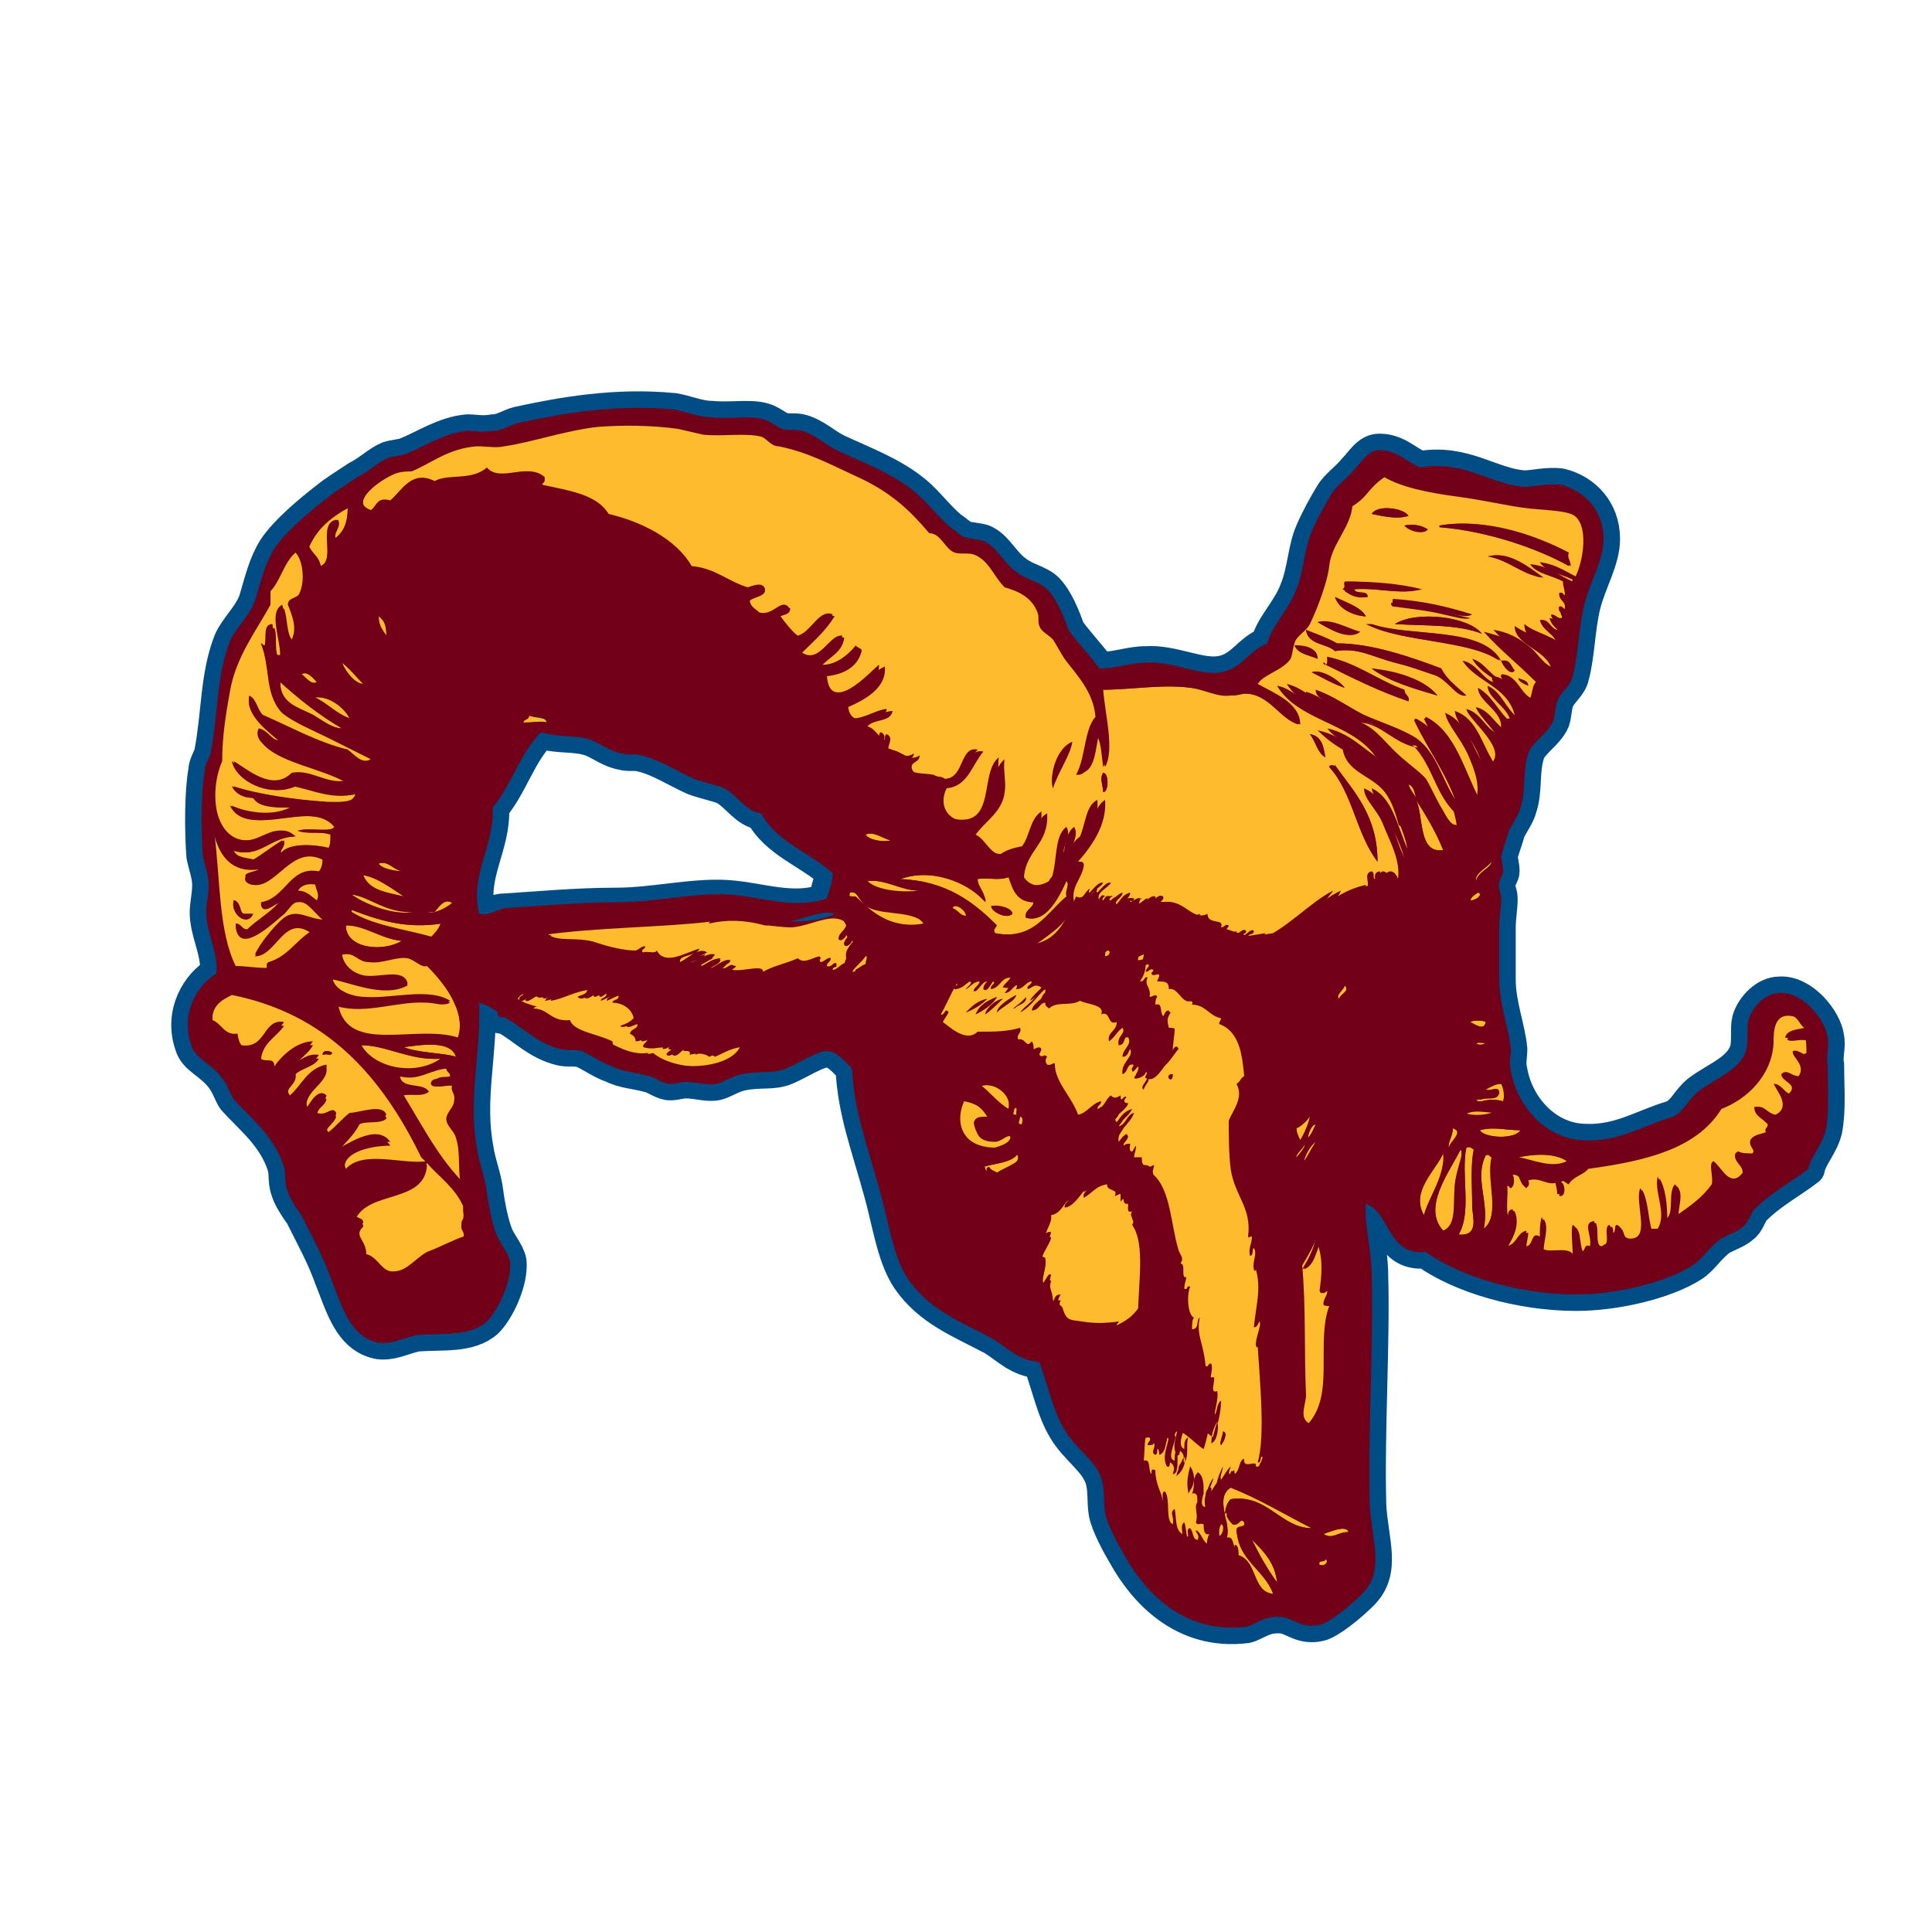 <?xml version="1.0" encoding="utf-8"?>
<!-- Generator: Adobe Illustrator 19.1.0, SVG Export Plug-In . SVG Version: 6.00 Build 0)  -->
<!DOCTYPE svg PUBLIC "-//W3C//DTD SVG 1.1//EN" "http://www.w3.org/Graphics/SVG/1.1/DTD/svg11.dtd">
<svg version="1.1" xmlns="http://www.w3.org/2000/svg" xmlns:xlink="http://www.w3.org/1999/xlink" x="0px" y="0px"
	 viewBox="33 -33 100 100" enable-background="new 33 -33 100 100" xml:space="preserve">
<g id="AREA_3">
	<path fill="#720018" stroke="#004D86" stroke-width="1.707" stroke-linejoin="round" stroke-miterlimit="10" d="M127.6,20.7
		c-0.1-0.9-1.3-2.4-2.5-2.3c-0.7,0-1.4,0.7-1.6,1.4c-0.1,0.4,0,1-0.1,1.5c-0.3,1.1-1.6,1.5-2.5,2.2c-0.6,0.5-0.7,1-1.3,1.3
		c-1.7,0.5-2.9,1.4-4.9,1.2c-1.8-0.2-3.2-1.8-3.5-3.6c-0.1-0.4,0-0.7,0-1.1c-0.1-1.1-0.6-2.3-0.6-3.6c0-1,0-1.8,0-2.7
		c0-0.5,0.1-1,0.1-1.5c0-0.3-0.2-0.6-0.1-0.8c0-0.2,0.2-0.4,0.2-0.6c0-0.3-0.1-0.6-0.1-0.8c0.1-0.4,0.3-0.9,0.4-1.3
		c0.2-0.4,0.5-0.8,0.6-1.2c0.3-0.9,0.1-1.9,0.4-2.8c0.2-0.6,1-1,1.3-1.7c0.1-0.3,0.1-0.7,0.2-1c0.2-0.5,0.7-0.8,0.8-1.3
		c0.3-1.1,0.3-2.5,0.6-3.7c0.3-1.2,1-2.3,1-3.4c0-1.5-1-2.5-2.2-2.8c-0.7-0.1-1.4,0.1-1.9,0.1c-1.7-0.1-3.1-1.4-5.4-1
		c-0.7-0.3-1.2-0.9-2.1-0.9c-0.6,0-0.9,0.6-1.3,1c-0.4,0.5-0.9,0.8-1.2,1.3c-0.3,0.5-0.7,1.2-1,1.9c-0.4,0.9-0.4,2-0.8,3
		c-0.4,1.1-1.3,1.9-1.5,2.8c-1,0.4-1.3,1.3-2.4,1.5c-1.1,0.2-2.5-0.6-3.9-0.5c-0.8,0-1.5,0.3-2.4,0.3c-0.5-0.7-1.1-1.3-1.6-2
		C88.1-1,87.7-2,87.2-2.5c-0.4-0.4-1.1-0.5-1.6-0.9c-0.7-0.5-1-1.3-1.7-1.6c-0.3-0.1-0.7-0.1-1-0.2c-0.2-0.1-0.4-0.3-0.7-0.5
		C81.5-6.3,81-7,80.4-7.5c-1.2-1-2.6-1.5-4.1-2.2c-0.6-0.3-1.1-0.8-1.8-1c-0.3-0.1-0.7,0-1-0.1c-0.3-0.1-0.6-0.4-1-0.5
		c-0.7-0.2-1.7,0-2.7-0.1c-0.6,0-1.3-0.3-1.9-0.4c-3-0.3-5.8,0.2-8.1,0.7c-0.4,0.1-0.8,0.4-1.3,0.4c-0.5,0.1-0.9,0-1.3,0
		c-1.2,0.1-2.2,0.8-3.2,1.2c-0.3,0.1-0.6,0.1-0.9,0.2c-0.5,0.2-1,0.7-1.6,1c-0.6,0.4-1.1,0.7-1.6,1.1c-0.9,0.7-2.1,1.7-2.7,2.6
		c-0.5,0.8-0.7,1.7-1,2.7c-0.3,0.8-1,1.4-1.3,2.1C44.2,2,44.3,3.9,43.9,6c-0.1,0.3-0.3,0.6-0.3,0.9c-0.2,1.1-0.2,3.1-0.1,4.4
		c0.1,0.5,0.3,1,0.3,1.5c0,0.7-0.2,1.2-0.1,1.8c0.1,0.9,0.6,1.8,0.5,2.8c-0.9,0.5-1.9,2-1.3,3.7c0.2,0.7,1,0.9,1.6,1.7
		c0.3,0.4,0.4,0.8,0.6,1.1c0.9,1,2.1,1.9,2.6,3.5c0.1,0.4,0,0.8,0.2,1.3c0.1,0.3,0.4,0.8,0.7,1.2c0.6,1.2,1.1,2.1,1.5,3.2
		c0.6,1.5,1,3.1,2.5,3.4c0.7,0.1,1.4-0.3,2-0.4c1.3-0.1,2.7,0.1,3.6-0.7c0.6-0.6,1.3-2.1,1.2-3.1c-0.1-0.5-0.5-0.9-0.7-1.4
		c-0.2-0.5-0.4-1.4-0.5-2.2c-0.1-0.8-0.4-1.5-0.5-2.2c-0.5-2.6,0.2-4.9,0.1-7.6c0.4,0.1,0.7,0.3,1,0.5c0,0-0.1,0.1,0,0.2
		c0.1,0.1,0.3,0,0.4,0.1c0.9,0.5,1.6,1.3,2.8,1.6c0.4,0.1,0.7,0,1.1,0.1c0.5,0.2,1,0.6,1.6,0.8c0.6,0.3,1.2,0.3,1.9,0.5
		c0.4,0.1,0.7,0.4,1.1,0.4c0.3,0,0.5-0.1,0.8-0.1c0.6,0,1.1,0.2,1.6,0.1c0.4-0.1,0.8-0.4,1.3-0.5c1-0.2,1.6,0,2.3-0.3
		c0.7-0.3,1.6-0.9,2.1-0.9c0.5,0,0.9,0.5,1.3,0.9c0.1,2.2,0.8,4,1.4,6.2c0.5,1.7,0.7,3.5,1.5,4.7c1.1,1.6,2.7,2.2,4.4,3.1
		c0.8,0.5,1.3,1.1,2.4,1.2c0.5,1.4,0.7,2.5,1.3,3.5c0.6,1,1.6,1.6,1.9,2.5c0.2,0.6,0.1,1.2,0.2,1.8c0.1,0.6,0.7,1.7,1,2.2
		c1,1.8,3,4.1,6.3,3.7c0.5-0.1,0.9-0.6,1.9-0.5c0.6,0.1,1,0.6,1.9,0.4c0.5-0.1,1.6-1,2.2-1.6c1.2-1.2,0.5-2.7,0.4-4.6
		c-0.1-3.8,0.2-8.4,0.1-11.9c0-1.3-0.4-2.6-0.3-3.7c1.3,0.5,1.1,2.7,3.1,2.5c1.8,1.3,4.9,2.2,7.8,2.2c2,0,4.6-0.6,6-1.5
		c0.5-0.3,0.9-1,1.5-1.4c0.4-0.2,0.9-0.4,1.1-0.6c0.3-0.2,0.4-0.7,0.6-0.9c0.9-0.9,1.9-1.4,2.8-2.1c0.1-0.6,0.7-1.2,0.9-2
		c0.2-1,0.1-2.2,0.1-3.4C127.5,21.7,127.7,21.2,127.6,20.7z M75.7,13.6c-1.7,0.6-3.4-0.1-5.1-0.2c-1.8-0.1-3.8,0.4-5.7,0.4
		c-2.1,0-4.1,0.2-5.8,0.3c-0.5,0-0.7,0.3-1.3,0.2c-0.5-2,0.8-3.5,0.7-5.5c1-1.2,1.4-2.8,2.5-3.9C62,5.2,62.7,5,63.6,5.3
		c0.5,0.2,1,0.6,1.6,0.7c0.3,0.1,0.7,0,1,0.1c0.9,0.2,1.8,0.8,2.7,1.2c0.5,0.2,1.1,0.3,1.6,0.5c0.7,0.4,1.1,1.2,1.9,1.3
		c0.8,1.5,2.5,2,3.7,3.1C75.9,12.7,75.8,13.2,75.7,13.6z"/>
</g>
<g id="AREA_2">
	<g>
		<path fill="#FDBB2D" d="M114.1,27.1c-0.6-0.4-1.6-0.4-2.5-0.2C112.3,27.1,113.4,27.6,114.1,27.1z"/>
		<path fill="#FDBB2D" d="M125.4,20.7c0.1-0.4,0.6-0.4,1-0.5c-0.3-0.2-0.4-0.7-0.7-0.7c-1.1-0.2-1,0.8-1,1.4
			c-0.1,1.7-1.3,2.8-2.7,3.4c-1.2,2.1-3.9,2.7-6.9,3.1c-0.3,0.4-0.8,0.4-1,0.8c-0.1-0.1-0.2-0.4-0.4-0.1c0.2,0.1,0.3,0.8-0.1,0.7
			c0-0.3-0.1-0.5-0.1-0.7c-0.5,0.2-0.9-0.3-1.5-0.1c0,0.2,0,0.4-0.1,0.4c-0.3-0.2-0.2-0.8-0.7-0.7c0.1,0.2,0.1,0.5-0.1,0.7
			c-0.2,0-0.1-0.2-0.2-0.2c0.1,0.5,0,1.3,0.1,1.8c0.1-0.1,0-0.4,0.3-0.4c0.2,0.7-0.2,1.5-0.4,1.9c0.6,0,0.6-0.7,1.1-0.8
			c0,0.3,0,0.6-0.1,0.8c0.5,0.1,0.3-0.8,0.8-0.5c0-0.3,0-0.7,0.1-1c0.3,0.5,0,1.1,0,1.6c0.3,0.3,1.3-0.1,1.6,0.3
			c0-0.5-0.1-1.2,0-1.5c0.4,0.2,0.2,1.1,0.5,1.4c0.2-0.2,0.1-0.4,0.4-0.3c0.1-0.6-0.4-1.2,0.2-1.3c0.2,0.4-0.1,1.3,0.4,1.3
			c0.1,0,0.1-0.1,0.2-0.1c0.2-0.2-0.1-0.9,0.2-1c0.1,0.1,0.1,0.3,0.1,0.4c0.3,0.1,0.1-0.4,0.3-0.4c0.4,0.2,0.2,0.8,0.8,0.7
			c0.9-0.1,0.1-1.9,0.4-2.6c0.4,0.5,0.3,1.4,0.5,2.1c0.1,0,0.2,0,0.4,0c0.5-0.8-0.2-1.9,0-2.7c0.3,0.6,0.5,1.3,0.4,2.2
			c0.5-0.2,0.1-1.4,0.5-1.8c0.4,0.4-0.1,1.3,0.1,1.6c0.7-0.5,1.3-0.9,1.8-1.6c0.1-0.4-0.2-1.1,0.1-1.2c0.4,0.4,0.9,1.4,1.5,0.6
			c0-0.4-0.4-0.5-0.4-0.9c0-0.1,0.1-0.2,0.2-0.2c0.1,0.1,0.5,0.1,0.7,0.1c0.2-0.2-0.2-0.3-0.1-0.7c0.2-0.3,0.6-0.3,0.8-0.4
			c-0.1-0.2,0.1-0.2,0.1-0.4c-0.2-0.3-0.7-0.4-0.7-0.9c0.6-0.1,0.6,0.3,1.1,0.4c0.8-0.4,0.1-1.2-0.1-1.6c0.4,0,0.5,0.4,0.8,0.5
			c0.5-0.5-0.4-0.6-0.4-1c0.3-0.3,0.5,0.1,0.9,0.1c0.4-0.6-0.4-1-0.3-1.3c0.4-0.1,0.4,0.3,0.7,0.1c0-0.3,0-0.7-0.1-0.9
			C126.2,20.5,125.6,20.8,125.4,20.7z"/>
		<path fill="#FDBB2D" d="M110.8,2.2C110.8,2.2,110.7,2.2,110.8,2.2C110.7,2.2,110.8,2.2,110.8,2.2z"/>
		<path fill="#FDBB2D" d="M111.7,25.5c-0.8,0-1.4-0.2-2.1,0C109.8,25.9,111.4,26,111.7,25.5z"/>
		<path fill="#FDBB2D" d="M110.2,11.6c-0.2,0.3-0.9,0.6-0.8,1C109.5,12.1,110.2,11.9,110.2,11.6z"/>
		<path fill="#FDBB2D" d="M108.8,24.7c0.4,0.1,1.2,0.1,1.6-0.1C109.9,24.6,109.3,24.4,108.8,24.7z"/>
		<path fill="#FDBB2D" d="M109.9,26.8c-0.6,1.2,0.2,2.4-0.1,3.8c0.9-0.7,0.1-2.5,0.4-3.7C110.1,26.9,110.1,26.7,109.9,26.8z"/>
		<path fill="#FDBB2D" d="M109.4,21c0.1,0.1,0.5,0.1,0.5-0.1C109.7,21,109.4,20.9,109.4,21z"/>
		<path fill="#FDBB2D" d="M109.9,23.4c0.3,0.1,0.6-0.2,0.7,0.1c0,0.5-0.6,0.3-0.9,0.4c-0.1,0-0.5,0-0.2,0.1c0.1,0,0.1,0,0.2,0
			c0.4-0.1,0.7-0.1,1.1,0c0.1-0.3,0.1-0.7-0.1-0.9C110.4,23.1,110.1,23.3,109.9,23.4z"/>
		<path fill="#FDBB2D" d="M109.9,19.9c-0.1-0.1-0.7-0.1-0.8,0C109.3,20,109.8,20.4,109.9,19.9z"/>
		<path fill="#FDBB2D" d="M109.1,13.7c0.3,0,0.8-0.3,0.4-0.5C109.4,13.3,109.1,13.4,109.1,13.7z"/>
		<path fill="#FDBB2D" d="M108.9,26.4c-0.3,1.4,0.3,3.3-0.4,4.5c1.1,0.1,0.7-0.9,0.7-1.5c0-1-0.1-2.2,0.1-3
			C109.2,26.5,109.2,26.3,108.9,26.4z"/>
		<path fill="#FDBB2D" d="M108.6,26.5c-0.6,1.2-2,3-0.9,4.2c0.7-0.3,0.5-1.3,0.6-2.4C108.4,27.4,108.8,26.7,108.6,26.5z"/>
		<path fill="#FDBB2D" d="M108.2,25.4c0,0.4-0.3,0.8-0.2,1C108,26.1,108.8,25.6,108.2,25.4z"/>
		<path fill="#FDBB2D" d="M107.7,11c-0.4-1-0.9-1.8-1.4-2.6C106.7,9.3,106.4,11.2,107.7,11z"/>
		<path fill="#FDBB2D" d="M107.7,26.7c-0.4,0.9-1.7,2-1,3.2C107,28.8,107.9,27.8,107.7,26.7z"/>
		<path fill="#FDBB2D" d="M106.3,8.3c-0.1-0.3-0.1-0.6-0.4-0.7C106,7.9,106.2,8.1,106.3,8.3z"/>
		<path fill="#FDBB2D" d="M106.7,7.2c0.3,0.4,0.5,1,0.8,1.5c0.2,0.3,0.4,1,0.9,1c-0.3-1.8-1.2-2.9-2.1-4.1c-1.2-0.2-1.9-1.3-3.1-1.3
			c0.9,0.3,1.3,0.9,1.9,1.5C105.7,6.4,106.3,6.8,106.7,7.2z"/>
		<path fill="#FDBB2D" d="M101.5,46.4c0.5,0.3,0.7-0.1,1.3-0.1C102.7,45.9,101.8,46.3,101.5,46.4z"/>
		<path fill="#FDBB2D" d="M102.6,18c0,0.2-0.5,0.5-0.3,0.7C102.4,18.4,102.9,18.3,102.6,18z"/>
		<path fill="#FDBB2D" d="M101.6,47.7c0,0.2-0.4,0-0.3,0.3C101.6,48.1,101.8,47.8,101.6,47.7z"/>
		<path fill="#FDBB2D" d="M101.8,34.6c-0.1,0-0.3,0-0.3-0.1c0-0.3,0.2-0.4,0.2-0.7c-0.2,0-0.3,0.3-0.4,0c0.1-0.7,0.2-1.6-0.1-2.4
			c-0.2,0.5-0.3,1.1-0.8,1.3c0.3-0.5,0.7-1.2,0.7-1.8c-0.3,0.5-0.5,1.1-0.8,1.6c0.2,2.1,0.1,4.6,0.2,6.7c0,0.5-0.3,1.2,0.2,1.5
			C102.1,39.2,101.1,36.5,101.8,34.6z"/>
		<path fill="#FDBB2D" d="M100.5,27.1c0.2-0.3,0.4-0.7,0.6-1C100.8,26.3,100.5,26.9,100.5,27.1z"/>
		<path fill="#FDBB2D" d="M100.7,25.9c0.2-0.2,0.3-0.5,0.4-0.7C100.9,25.2,100.7,25.7,100.7,25.9z"/>
		<path fill="#FDBB2D" d="M100.1,25.4c0,0.3,0.1,0.5,0.2,0.7c0.2-0.4,0.5-1,0.5-1.3C100.6,25,100.4,25.3,100.1,25.4z"/>
		<path fill="#FDBB2D" d="M100.5,26.2c-0.1,0.3-0.5,0.5-0.4,0.7C100.2,26.8,100.7,26.2,100.5,26.2z"/>
		<path fill="#FDBB2D" d="M97.8,46.7c0.4,0.8,0.8,1.6,1.3,2.2C99,47.9,98.4,47.2,97.8,46.7z"/>
		<path fill="#FDBB2D" d="M96.4,45.4c0.1,0.4,0.2,0.8,0.1,1.2c0.2-0.1,0.3,0.3,0.4,0.5c0-0.1,0-0.2,0.1-0.1c0.1,0.1,0.1,0.3,0.1,0.5
			c1,0.3,0.7,1.9,1.8,2c-0.4-1.3-1.7-1.7-1.9-3.3c0-0.3,0.5-0.1,0.4-0.4c-0.2-0.3-0.2,0.2-0.6,0.1C96.7,45.8,96.6,45.6,96.4,45.4
			c0-0.3,0.1-0.6,0.3-0.8c1.8-0.3,2.6,1.5,4.2,1.5c-1.4-0.7-2.6-1.5-4.2-2.1C96.2,44.3,96.3,44.9,96.4,45.4z"/>
		<path fill="#FDBB2D" d="M96.2,45.9c0,0.2-0.1,0.3-0.1,0.6C96.3,46.5,96.4,45.9,96.2,45.9z"/>
		<path fill="#FDBB2D" d="M95.8,45.3c-0.2-0.1-0.4,0.1-0.4-0.1c0-0.2-0.1-0.5,0-0.8c0-0.2,0.1-0.4,0.3-0.4c0,0.2,0,0.5,0.2,0.4
			c0-0.6,0.2-1.1,0.4-1.5c0,0.2-0.2,0.6-0.1,0.7c0.2-0.3,0.3-0.5,0.5-0.7c0,0.1-0.2,0.4,0,0.4c0-0.3,0.1-0.1,0.2,0
			c0.3-0.2,0.2-0.7,0.5-0.8c-0.1,0.6,0.7,0,0.6,0.4c0.3,0.1,0.1-0.3,0.4-0.2c0,0.4,0.2,0,0.4,0.3c0.2-0.1,0.4-0.5,0.2-0.7
			c-0.1,0.1-0.1,0.3-0.3,0.3c-0.2-0.1,0.4-0.9,0.1-0.8c-0.1,0.1-0.1,0.3-0.2,0.3c0.4-1.4,0.1-4.3,0-6c0,0.1-0.1,0-0.1-0.1
			c0-0.4,0.3-1,0.2-1.2c-0.1,0.1-0.1,0.3-0.3,0.3c0.1-1.1,0.4-2,0.1-3c0,0.1-0.1,0.1-0.1,0c-0.1-0.4,0.2-0.8,0-1.1
			c-0.1,0.1,0,0.4-0.2,0.4c-0.1-0.5,0.2-0.6,0.1-1c-0.1,0-0.2,0.1-0.2,0c0.2-1.5-0.7-2.1-0.9-3.5c-0.1-0.8,0-1.8-0.1-2.5
			c0.2-0.6,0.7-1.3,0.4-1.9c0.1-0.1,0.2-0.4,0.4-0.4c0-1-0.2-2.3-1.3-2.7c0-0.1,0.1-0.2,0.1-0.3c-0.6-0.2-0.8-0.7-1.5-0.7
			c0.1-0.3-0.2-0.2-0.3-0.2c-0.3-0.1-0.5-0.7-0.9-0.6c0-0.4-0.2-0.4-0.6-0.4c0-0.1,0.1-0.2,0.1-0.3c-0.1-0.2-0.3,0.2-0.4-0.1
			c0-0.1,0.1-0.1,0.1-0.2c-0.2,0-0.2,0.2-0.4,0.1c-0.1-0.2,0.3-0.3,0.1-0.4c-0.2,0.1-0.4,0.3-0.6,0.2c0.1-0.3,0.4-0.3,0.4-0.7
			c-0.4,0.1-0.6,0.4-1,0.1c0,0.2-0.2,0.5-0.1,0.5c0.1-0.2,0.3-0.2,0.4-0.4c0.2,0.2-0.1,0.4-0.1,0.7c0.1,0,0.4-0.1,0.4,0.1
			c0,0.5-0.1,0.7-0.3,1c0.3,0,0.2-0.3,0.4-0.2c-0.2,0.4,0.2,0.5,0.1,1c0.2,0,0.3-0.2,0.4,0c-0.1,0.1-0.1,0.3-0.1,0.4
			c0.4-0.1,0.2,0.3,0.4,0.6c0.1-0.1,0.1-0.3,0.3-0.3c0,0.1,0.1,0.1,0.1,0.1c-0.2,0.3-0.2,0.4-0.1,0.8c0.2,0,0.3,0,0.3,0.1
			c0,0.2-0.1,0.8-0.1,1.1c0-0.1,0.2-0.4,0.3-0.1c-0.3,0.3-0.7,1.2-1.2,0.9c-0.1-0.1,0.2-0.2,0-0.3c0,0.2-0.5,0.4-0.6,0.3
			c0.1-0.2,0.3-0.5,0.2-0.6c0,0.1-0.2,0.4-0.3,0.2c-0.1-0.1,0.2-0.2,0-0.3c-0.3,0-0.3,0.4-0.5,0.5c-0.1-0.6,0.6-0.8,0.4-1.3
			c-0.2,0.1-0.2,0.4-0.4,0.4c0-0.5,0.5-0.6,0.3-1c-0.4,0-0.2,0.5-0.5,0.4c-0.1-0.5,0.4-0.6,0.2-0.9c-0.3,0.1-0.5,0.5-0.7,0.7
			c-0.1-0.6,0.5-0.5,0.4-1c-0.5,0.1-0.3-0.6-0.8-0.4c0.2-0.5-0.8-0.5-1.1-0.7c-0.5,0.4-1.2,0-1.6,0.4c-0.1-0.1-0.2-0.1-0.2-0.3
			c-0.3,0-0.4,0.4-0.7,0.4c0.1-0.5,0.9-0.6,0.7-1.1c-0.4,0.3-0.7,0.9-1.3,1.2c0.3-0.5,0.9-0.8,1.1-1.3c-0.4-0.1-0.4,0.1-0.7,0.1
			c-0.1-0.3,0.2-0.3,0.2-0.4c-0.4,0.1-0.4,0.4-0.8,0.4c0-0.1,0.1-0.2,0-0.2c-0.2,0.1-0.3,0.4-0.6,0.4c0.2-0.4,0.1-0.2-0.1-0.3
			c0.1-0.2,0.3-0.3,0.4-0.5c-0.5,0-0.6,0.5-1,0.6c-0.1-0.2,0.4-0.3,0.1-0.4c-0.1,0.1-0.4,0.5-0.5,0.4c0-0.2,0.2-0.2,0.2-0.4
			c-0.4,0-0.5,0.6-0.7,0.5c0-0.3,0.3-0.3,0.3-0.5c-0.3,0.1-0.4,0.3-0.7,0.4c0-0.1,0.4-0.3,0.2-0.4c-0.3,0.2-0.4,0.5-0.8,0.4
			c-0.1-0.2,0.3-0.2,0.1-0.3c-0.6,0.6-0.9,1.5-1.3,2.2c0.2,0.1,0.2-0.4,0.4-0.1c-0.1,0.2-0.2,0.3-0.3,0.5c0.3,0.2,1.2,1.1,1.8,0.5
			c0.9,0,1.5,0,2.2-0.2c0.1,0.3-0.2,0.3-0.1,0.6c0.4-0.1,0.4,0.5,0.7,0.1c0.1,0.1,0.1,0.3,0.1,0.4c0.1,0,0.3-0.2,0.4,0
			c0,0.1-0.1,0.2-0.1,0.3c0.2,0.2,0.2-0.1,0.4,0.1c-0.1,0.1-0.1,0.3,0,0.4c0.2,0.1,0.4-0.2,0.4,0c0,0.9,0.9,1.7,1.2,2.6
			c0.5-0.1,0.7-0.6,1.2-0.7c0,0.2-0.2,0.2-0.2,0.4c0.4-0.1,0.4-0.5,0.7-0.7c0.2,0.2,0.3,0.1,0.5,0c0,0.5,0.2-0.1,0.3,0.1
			c-0.2,0.2-0.1,0.3,0.1,0.3c-0.1,0.4-0.9,0.7-0.6,1c0.2-0.3,0.4-0.6,0.8-0.7c-0.2,0.4-0.5,0.5-0.7,0.9c0.4-0.1,0.4-0.6,0.8-0.7
			c-0.2,0.6-0.9,0.9-0.8,1.5c0.1-0.1,0.2-0.3,0.4-0.4c0.3,0.2-0.3,0.5-0.1,0.6c0-0.1,0.2-0.1,0.3-0.1c0,0.1-0.1,0.4,0.1,0.4
			c0.1-0.1,0.1-0.2,0.2-0.3c0,0.3-0.1,0.4-0.1,0.6c0.2,0,0.2,0,0.4,0c0,0.2,0,0.3,0.1,0.4c0.4,0,0.2,0.2,0.5,0
			c0.1,0.1-0.1,0.2,0,0.5c0.9,0.8,0.9,2.6,1.3,3.9c0.1,0.3,0.3,0.4,0.1,0.7c0.3,0,0,0.8,0.3,0.7c0,0.2-0.1,0.3-0.1,0.6
			c0.2,0.1,0.1-0.2,0.3-0.1c-0.2,0.5-0.1,1.5,0.2,1.6c-0.1,0.1-0.1,0.4-0.1,0.6c0.4,0,0.2-0.5,0.4-0.6c-0.2,0.9,0.2,1.3,0.3,2.5
			c0.2,0.1,0.1-0.2,0.3-0.1c0.1,0.3-0.1,0.7,0,0.7c0.4-0.2-0.2,0.9,0.3,0.7c0.1,0.4-0.2,1.2-0.1,1.2c0.1-0.2,0.1-0.6,0.3-0.7
			c0,0.7-0.2,1.3-0.4,1.9c-0.4-0.2-1.3-1.4-1.5-0.7c0.2,0-0.5,1.1,0,1.3c0-0.3,0-0.5,0.2-0.6c-0.1,0.3,0,0.8-0.1,1.1
			c0,0.1-0.1,0.2-0.2,0.2c0.1-0.3,0.1-0.4-0.1-0.6c-0.1,0.1,0,0.3-0.2,0.2c-0.3-0.5,0.1-1.2,0.1-1.6c-0.3,0.3-0.1,0.9-0.5,1
			c0-0.1,0-0.3-0.1-0.3c0,0.1,0,0.2-0.1,0.3c-0.2-0.1,0.2-0.5-0.1-0.6c0,0.1-0.1,0.2-0.3,0.1c0-0.2,0.1-0.2,0.1-0.4
			c-0.9,0-0.7,1-0.8,1.8c0.4-0.1,0.2,0.5,0.4,0.7c0-0.2,0-0.3,0.2-0.2c0,0.7,0.3,1.1,0.4,1.6c0-0.2-0.1-0.5,0.1-0.5
			c0.3,0.4,0,1.5,0.4,1.7c0.1-0.4-0.2-0.6,0.1-0.8c0.1,0.4,0,1.1,0.4,1.3c0-0.2-0.1-0.5,0.1-0.6c0.1,0.2,0.1,0.9,0.2,0.7
			c0-0.1-0.1-0.4,0.1-0.4c0.2,0.2,0.1,0.6,0.4,0.6c0.1-0.3-0.1-0.3-0.1-0.5c0.3,0.1,0.4,0.8,0.7,0.7c-0.2-0.3,0.2-0.1,0.3,0
			c0-0.2-0.1-0.2-0.1-0.4c0.3,0.2,0.3-0.5,0.6-0.1c0.1-0.4,0-0.9,0.2-1.2C95.8,45.9,95.8,45.6,95.8,45.3z M83,19.4
			c0.3-0.3,0.6-0.6,1.1-0.7C83.8,18.9,83.5,19.2,83,19.4z M84.6,18.6c-0.2,0.4-0.7,0.7-1.1,0.9C83.7,19,84.1,18.8,84.6,18.6z
			 M84.9,18.7c-0.3,0.3-0.6,0.6-0.9,0.8C84,19.3,84.4,18.8,84.9,18.7z M84.6,19.4c0-0.3,0.6-0.7,1-0.9C85.5,18.9,84.9,19,84.6,19.4z
			 M85.5,19.2c-0.2,0,0.5-0.3,0.5-0.5C86.2,18.9,85.7,19,85.5,19.2z M92.2,23.4c-0.2-0.2,0.2-0.4,0.2-0.6
			C92.5,23,92.2,23.2,92.2,23.4z M93.7,22.6C93.7,23.2,93.2,22.6,93.7,22.6L93.7,22.6z M96.3,41.1c0.3,0.1,0,0.6-0.1,0.7
			C96.1,41.7,96.3,41.3,96.3,41.1z M96,40.6c0.1,0.3,0,1-0.3,1.1C95.7,41.3,95.8,40.9,96,40.6z M94,43.3c0-0.1,0-0.3,0.1-0.4
			c0.1-0.2,0.2-0.3,0.2-0.5c0.1,0.1,0,0.3,0,0.4C94.2,43.1,94.1,43.2,94,43.3z M94.5,44.3c0-0.5,0.1-0.9,0.1-1.3
			c0.1,0.1,0.2,0.4,0.1,0.6C94.7,43.9,94.6,44.2,94.5,44.3z M95.2,44.9c-0.4,0,0-0.8-0.4-0.7c0.1-0.2,0.1-0.5,0.1-0.7
			c0-0.1,0-0.2,0.1-0.3c0.3,0.2,0.3,0.6,0.3,1.1C95.2,44.6,95.2,44.8,95.2,44.9z"/>
		<path fill="#FDBB2D" d="M90.4,16.2c-0.2,0-0.2,0.1-0.2,0.3C90.4,16.5,90.5,16.3,90.4,16.2z"/>
		<path fill="#FDBB2D" d="M91.6,30.4c0.2-0.3-0.2-0.4,0-0.7c-0.3,0.1-0.2-0.2-0.2-0.4c-0.4,0.1-0.1-0.5-0.4-0.1c0-0.1,0-0.3,0-0.4
			c-0.1,0-0.2,0.1-0.3,0.1c0.2-0.4-0.4-0.2-0.4-0.6c-0.6,0.1-0.7,0.4-1.2,0.7c-0.1-0.3,0.3-0.4,0.1-0.5c-0.3,0.4-0.7,1-1.1,1
			c0-0.4,0.6-0.5,0.5-0.7c-0.5,0.3-0.6,1-1.2,1.1c0.1,0.4-0.4,0.9-0.3,1.3c0-0.1,0.3-0.3,0.3-0.1c-0.1,0.4-0.8,1.2-0.3,1.3
			c0,0.5-0.3,1-0.1,1.3c0.1-0.1,0.2-0.6,0.4-0.4c-0.2,0.8,0.2,0.7,0.1,1.4c0-0.2,0.1-0.4,0.4-0.4c-0.2,0.5,0.1,0.5,0.1,0.7
			c0.2,0.7,0.4,0.6,1,0.7c0.5,0.1,1.2,0.1,1.9,0c0,0.1,0,0.2-0.1,0.2c0.4-0.2,0.7-0.4,1.1-0.6C91.9,33.4,92.3,31.4,91.6,30.4z"/>
		<path fill="#FDBB2D" d="M85.8,24.8c0,0.2-0.2,0.4,0.1,0.4C85.9,25.1,86,24.8,85.8,24.8z"/>
		<path fill="#FDBB2D" d="M85.5,24.3c0,0.2-0.2,0.4,0.1,0.4C85.6,24.6,85.7,24.2,85.5,24.3z"/>
		<path fill="#FDBB2D" d="M83.8,23.2c0.5,0.4,0.8,0.9,1.4,1.2C85.4,23.6,84.5,23,83.8,23.2z"/>
		<path fill="#FDBB2D" d="M83.9,27.4C83.9,27.4,84,27.4,83.9,27.4c0.1,0.2,0.2,0.2,0.2,0.2c0-0.1,0.1-0.2,0.1-0.2
			c0.1,0.2,0.2,0.2,0.4,0.3c0.4-0.2,1.4-0.5,1-1C85.4,27.2,84.5,27.2,83.9,27.4z"/>
		<path fill="#FDBB2D" d="M82.3,14c0.3,0.1,0.4,0.4,0.7,0.4C83,14.1,82.4,13.7,82.3,14z"/>
		<path fill="#FDBB2D" d="M79.6,12.5c2.4,0.1,3.8,1.2,5,2.4c-0.1,0.2-0.2,0.2-0.1,0.4c2,0.4,2.7-1.1,3.7-1.9c-0.1-0.3,0.2-0.6,0-0.8
			c-0.4,0.8-1,2.2-2.1,1.9c0-0.5,0.4-0.5,0.4-0.8c-0.9,0-1.1-0.7-1.3-1.3c-0.6,0.2-1.1,0-1.6,0.1c0,0.5,0.5,0.9,0.4,1.2
			C83.2,12.7,81.3,11.9,79.6,12.5z M85.4,14.3c-0.3,0.3-1-0.1-1.1-0.4C84.7,13.8,85.4,14,85.4,14.3z"/>
		<path fill="#FDBB2D" d="M77.9,12.6c0.4,0.6,1.8,0.7,2.7,0.5C79.6,13.1,78.9,12.5,77.9,12.6z"/>
		<path fill="#FDBB2D" d="M77.8,10.2c0.2,0.3,1,0.4,1.3,0.3C78.7,10.4,78.2,10,77.8,10.2z"/>
		<path fill="#FDBB2D" d="M77.7,16.5c-0.2,0.3-0.5,0.5-0.7,0.8c0.4-0.1,0.5-0.3,0.8-0.4C77.8,16.7,78,16.4,77.7,16.5z"/>
		<path fill="#FDBB2D" d="M78,14c-0.5-0.2-0.5-0.9-1-0.8c-0.1,0.3,0.1,0.3,0.4,0.3c0.8,0.8,2,1.7,3.6,1.4C80.3,14.1,78.9,14.4,78,14
			z"/>
		<path fill="#FDBB2D" d="M105,7.7c-0.7-0.8-1.9-1-2-2c-0.5-0.3-1-0.6-1.3-1c1.4,0.3,2.1,1.4,3.3,1.9c-0.9-2.2-4.1-2.2-5.4-4.2
			c0.9,0.2,1.5,1,2.2,1c-0.3-0.2-0.7-0.3-0.7-0.7c0.9,0.3,1.7,0.9,2.5,1.3c0.9,0.4,1.9,0.7,2.7,1.2c1.4,1,1.4,3,2.8,4
			c-0.5-2-1.6-3.3-2.4-5c0.1,0,0.1-0.1,0.1-0.1c1.6,0.8,2,2.9,2.9,4.5c0.6-0.7,0.1-1.9-0.2-2.6c-0.4-0.9-1.1-1.5-1.2-2.2
			c1.2,0.4,1.4,1.8,2.1,2.8c1.5-0.6-0.9-2.4-1-3c0.8,0.2,1,1,1.7,1.3c0.5-1.1-1.1-1.6-1.1-2.4c0.7,0.3,0.9,1.1,1.5,1.6
			c0.2,0,0.2-0.2,0.4-0.2c-0.3-1.5-2-1.6-2.7-2.8c0.7,0.2,1,1,1.6,1.1c-0.1-0.1-0.2-0.3,0-0.3c0.8,0.1,0.9,1.1,1.6,1.3
			c0.5-0.1,0.3-0.8,0.6-1c-0.9-0.9-1.9-1.7-2.7-2.6c0.7,0.1,1.3,0.4,1.9,0.9c0.5,0.4,0.9,1.3,1.6,1c-0.4-1-1.9-1.1-1.9-2.2
			c0.6,0.5,1.6,0.6,2.2,1.3c0.1-0.9-0.7-0.9-0.9-1.6c0.5,0,0.5,0.5,0.9,0.5c0.1-0.4-0.4-0.6-0.3-0.8c0.3,0,0.3,0.2,0.5,0.2
			c0.2-0.2-0.1-0.3-0.1-0.6c0.2-0.1,0.3,0.3,0.3,0c0-0.3-0.3-0.4-0.3-0.7c0.2-0.1,0.2,0.1,0.3,0.1c0-0.3-0.2-0.4-0.1-0.7
			c-0.6-0.3-1.4-0.4-1.7-0.9c0.9,0.1,1.5,0.6,2.2,0.9c0.5-0.8,0.9-2.9,0.1-3.4c-0.4-0.3-1.8-0.3-2.5-0.4c-0.9-0.1-2.1-0.4-3.6-0.6
			c-1.5-0.2-3.1-0.5-3.9-1.1C104-8,103.7-7.2,103-6.8c-0.1,1.1-1.1,2-1.2,3.1c-0.1,0.9-0.7,2.4-1,3c-0.2,0.4-0.7,0.6-0.8,1
			c-0.1,0.3-0.1,0.6-0.2,0.8c-0.4,0.6-1.4,0.8-1.7,1.3c0.9,0.5,2.2,1,2.2,2.1c-1-0.3-1.5-1.6-2.8-1.6c-0.2,0-0.4,0.1-0.7,0.1
			c-0.7,0-1.3-0.3-2.1-0.4c-1.5-0.2-3.1,0.1-4.6,0.1c0.1,1.3,0.6,3.1,0.1,4C90,6,90,5.3,89.9,4.9c-0.2,0.8-0.2,2.1-1,2.1
			c0.5-0.8,0.3-2.3,1-3c0-1.3-1-2.2-1.6-3c-0.2-0.3-0.4-0.8-0.6-1c-0.2-0.3-0.5-0.4-0.7-0.7c-0.1-0.2,0-0.5-0.1-0.7
			c-0.3-0.7-1-1-1.7-1.3c-0.6-0.6-0.8-1.4-1.6-1.7c-0.3-0.1-0.7,0-1-0.1c-0.6-0.2-0.7-1-1.3-1c-1.1-1.3-2-2.2-3.9-3
			C75.9-9,74.9-9.7,73.4-10c-0.3-0.1-0.6-0.4-0.9-0.5c-0.8-0.2-2,0-3-0.1c-0.5,0-0.9-0.2-1.3-0.3c-1.3-0.2-3-0.2-4.2-0.1
			c-1.8,0.2-3.4,0.8-4.8,1c-0.5,0.1-1,0-1.4,0c-1.5,0.1-2.5,0.9-3.4,1.3c-0.2,0.1-0.5,0-0.8,0.1C52.7-8.2,51-7,52.2-6.6
			c0.3-0.2,0.3-0.7,1-0.5c0.6-0.5,1.1-1.6,2.3-1c0.7-0.4,1.9,0,2.7-0.7c0.7,0.8,2.1-0.3,3,0.5c0,0.2-0.3,0.2-0.1,0.4
			c1.4,0.3,2.8,0.5,3.4,1.5c1.7,0.4,3.5,1.3,4.3,2.7c1.2,0.1,1.9,0.8,2.9,1.1c0.3-0.1,0.8-0.3,0.9,0.1c-0.1,0.3-0.6,0.3-0.8,0.5
			c0,0.4,0.3,0.5,0.5,0.7C73-1.1,73.4-2,73.8-1.6c0,0.3-0.3,0.3-0.5,0.4c0.3,0.4,0.5,0.9,1,1.1c0.7-0.2,1.1-1.4,1.8-1.1
			c-0.5,0.7-1.1,1.3-1.7,1.9c1,0.8,1.5-0.9,2.2-0.8c-0.1,0.8-0.8,1-1.2,1.5c0.8,0.1,1.5-0.5,1.9-1c0,0.1,0.2,0.1,0.2,0.2
			c-0.2,0.8-0.8,1.2-1.8,1.3C76,4.1,78,1.8,78.5,1.4c0,1.1-1,1.7-1.9,2.1c0.2,1.4,1.6,0.2,2.3,0.2c-0.1,0.6-1,0.4-1.3,0.8
			c0.4,0.1,0.5,0.6,0.9,0.7c0-0.1,0-0.3,0.1-0.3c0.4,0.2,0,0.6,0.1,0.8c0.7,0,1,0.7,1.6,0.3c0,0.3-0.4,0.3-0.4,0.7
			c0.3,0.4,0.9,0.3,1.4,0.4c0.3,0.1,0.4,0.3,0.7,0.2c0.9-0.1,0.7-1.7,1.6-1.5c-0.6,0.7-0.7,1.8-1.9,1.9c-0.5,1,0.2,1.9,1.4,1.7
			c1.3-0.3,0.7-2.5,1.6-3.2c-0.1,0.5,0.1,1.2,0,1.7c-0.1,1.1-1,1.6-1.5,2.2c0.6,0.3,0.7,1.1,1.6,1.1c0.3-0.2,0.6-0.3,1.1-0.4
			c0.4-0.5,0.4-1.4,1-1.8c0.1,1.6-1.1,1.9-1.2,3.3c0.3,0.5,1,0.7,1.6,0.3c0-0.1,0.2-0.2,0.2-0.4c0.2-0.7,0.1-2,0.7-2.4
			c0.3,0.5-0.3,1.1-0.1,1.4c0.3-0.3,0.5-0.7,0.8-0.9c0.3-0.7,0.3-1.6,0.9-1.9c0.1,1.3-0.7,2.4-1.4,3.2c0.2,0,0.3,0,0.3,0.2
			c-0.1,0.7-0.7,1.2-0.5,1.9c-0.3,1.1-1.2,1.6-2,2.2c1.6-0.1,2-1.4,2.5-2.5c0.4,0.2,0.4-0.2,0.7-0.4c0,0.1-0.1,0.2,0,0.2
			c0.2-0.2,0.5-0.6,0.7-0.5c-0.2,0.3-0.8,0.5-0.6,0.9c0.4,0.4,0.4-0.5,0.7-0.2c-0.1,0-0.2,0.2-0.1,0.2c0.1-0.1,0.1-0.3,0.4-0.2
			c0,0.1-0.3,0.3-0.1,0.4c0.2-0.2,0.4-0.5,0.7-0.6c0,0.3-0.5,0.4-0.3,0.7c0.3-0.2,0.4-0.5,0.9-0.4c0,0.1-0.1,0.2-0.2,0.1
			c0,0.3,0.3-0.2,0.5-0.1c0,0.1,0,0.2-0.1,0.3c0.4,0,0.6-0.5,0.9-0.4c0.1,0.2-0.3,0.3,0,0.3c1.1-0.2,1.5,1,2.3,0.6
			c0,0.6,0.9,0.3,0.7,0.7c0.2,0.1,0.2-0.1,0.4-0.1c0,0.1-0.1,0.1-0.1,0.2c0.4,0.1,0.6,0.2,0.9,0.1c0,0.1-0.1,0.2,0,0.2
			c0.1-0.1,0.4-0.4,0.5-0.2c0,0.2-0.3,0.1-0.3,0.3c0.7-0.1,0.7-0.1,1.3-0.2c-0.1,0.2-0.5,0.2-0.4,0.4c1.5-0.6,2.7-2,3.9-2.6
			c-0.1,0.2-0.4,0.4-0.4,0.7c0.6-0.4,1.2-0.8,2.1-1c0,0.1-0.1,0.2,0,0.2c0.3-0.2-0.2-0.8,0.3-0.9c0.2,0.1,0,0.4,0.2,0.4
			c0.2-0.1,0.2-0.4,0.4-0.4c0.4,0.1,0.4,0.6,0.7,0.7c0.3-1.1-0.3-2.1-0.7-3.1c-0.3-0.8-1-1.3-1-1.9c1.4,0.6,1.5,2.6,2.2,3.8
			c0.2-0.7-0.2-1.5-0.4-2.1C105.7,8.9,105.4,8.2,105,7.7z M112.1,2.5c-0.2-0.1-0.5-0.2-0.5-0.4C111.7,2.2,112,2.2,112.1,2.5z
			 M111.4,1.7c-0.2,0.3-0.6-0.3-0.7-0.5C111.2,1.2,111.2,1.5,111.4,1.7z M100.9,1.8c0.5-0.2,1.4,0.4,1.7,0.8
			C102,2.4,101.5,2.1,100.9,1.8z M105.9,3.3c-1.5-0.6-2.8-1.3-4.3-1.9c0,0-0.1,0-0.1-0.1c0,0,0.1,0,0.1,0.1c0.1,0,0.1-0.1,0.1-0.4
			c1.5,0.3,2.6,1.2,3.9,1.7C105.7,3,105.9,3,105.9,3.3z M104,1.6c1.1,0.2,2.7,0.5,3.4,1.4C106.4,2.7,104.9,2.3,104,1.6z M110.6,1.2
			c-1.8-1.2-5-0.9-6.9-1.9c0,0,0.1,0,0.1,0C106,0,109.6-0.6,110.6,1.2z M107.7-1.2c-0.8-0.2-1.8-0.3-2.5-0.4c-0.1,0-0.2,0-0.2-0.2
			c1.6,0.1,2.8,0.5,4.1,0.8C108.8-0.9,108.2-1.1,107.7-1.2z M109.7-0.2c-1.2-0.5-3-0.4-4.5-0.5C106.3-1.4,109-1.1,109.7-0.2z
			 M112.9-3.1c-1.1-0.2-1.8-0.9-2.8-1.1C111.1-4.5,112.2-3.6,112.9-3.1z M114.1-4.4c0,0.3,0.2,0.4,0.1,0.7c-1.6-0.9-4.2-1.8-6.6-2
			c-0.1,0-0.1,0-0.1-0.1C109.7-6.2,112.4-5.3,114.1-4.4z M106.9-5.6c-0.2,0.3-1.1,0-1.2-0.2C106.2-5.9,106.6-5.8,106.9-5.6z
			 M105.9-6.3c-0.6,0.2-1.4,0-1.9-0.1C104.3-6.9,105.7-6.7,105.9-6.3z M102.7-2.9c1.4,0,2.7,0.1,3.9,0.4c-1.1,0.3-2.2-0.1-3.5,0
			c0.1,0.3,0.7,0,0.7,0.4c-0.6,0.1-0.9-0.1-1.2-0.3C102.8-2.6,102.6-2.6,102.7-2.9z M103.7-1.1c-0.5,0-1.4-0.4-1.6-1
			C102.7-1.8,103.4-1.6,103.7-1.1z M103.4-0.3c-0.6,0.5-1.7-0.2-2.2-0.5C101.9-1,102.7-0.5,103.4-0.3z M102.2,0.3
			c1.8,0,3.8,0.7,5.4,1.3c0.3,0.6,0.8,1,1.3,1.4c-0.5,0.1-0.8-0.6-1.5-1c-0.5-0.3-1.4-0.5-2.2-0.7c-1.2-0.3-1.9-0.8-3.1-0.6
			c-0.4-0.4-1.4-0.3-1.5-1.1C101.1-0.1,101.7,0,102.2,0.3z M101.2,1.1c-0.4-0.2-1-0.2-1.2-0.7C100.6,0.4,101.1,0.5,101.2,1.1z
			 M87.5,7.8c-0.2-0.7,0.2-2.1,1-2.4C88.4,6.1,87.8,6.9,87.5,7.8z M90.1,8c0-0.3-0.2-0.7,0-1C90.4,7,90.4,8,90.1,8z M100.8,5
			c0.6,0.1,0.7,0.6,0.8,1.2C101.2,6,101.1,5.4,100.8,5z M104.3,11.6c-1-1.4-1.3-3.6-2.5-4.9c0-0.1,0.1-0.1,0.2-0.1
			C103.1,8,104.3,9.3,104.3,11.6z"/>
		<path fill="#FDBB2D" d="M77.6,15.8c-0.4-0.1-0.4,0.6-0.6,0.4c0-0.2,0.4-0.4,0.1-0.5c0,0.1-0.3,0.4-0.4,0.2c0-0.4,0.3-0.4,0.4-0.7
			c-0.6-1.3-1.9-0.3-3.1-0.2c-0.6,0-1-0.1-1.4-0.1c-1.1-0.3-2-0.3-2.9-0.1c0-0.1,0.1-0.1,0.1-0.1c-2.4,0.3-6,0.3-8.7,0.7
			c0.1,0.1,0.2,0,0.4,0c0.2,0.9,1.5,0.3,2.7,0.7c0.6,0.2,1.5,0.4,2,0.4c0.2-0.1,0.5-0.3,0.5-0.2c0,0.1-0.3,0.2-0.1,0.3
			c0.1-0.2,0.6,0,0.7-0.1c0.3,0.7,1.5,0.1,2.2-0.1c-0.1,0.4-1.1,0.3-1,0.7c0.4-0.2,1-0.8,1.4-0.5c-0.2,0.1-1.1,0.6-0.8,0.5
			c0.4-0.1,0.8-0.6,1.2-0.4c-0.1,0.3-0.8,0.4-0.7,0.6c0.3-0.2,0.5-0.4,1-0.4c-0.1,0.2-0.4,0.3-0.5,0.5c0.4,0,0.7-0.5,1-0.4
			c-0.1,0.2-0.4,0.2-0.4,0.4c0.2,0,0.4-0.3,0.6-0.1c0,0.1-0.2,0.1-0.1,0.2c0.5,0.1,1.6-0.3,1.6,0.1c0.5-0.4,1.1-0.5,1.8-0.7
			c0.3,0.3,0.8,0,1.1-0.1c0.2,0.1-0.1,0.2,0.1,0.3c0.2,0,0.4-0.4,0.5-0.2c0,0.2-0.3,0.1-0.2,0.4c0.2,0.1,0.4-0.2,0.5,0
			c0,0.1-0.2,0.1-0.2,0.2c0.4,0,0.5-0.5,0.8-0.3c-0.4,0.4-0.2,0.4,0.1,0.1C76.9,16.4,77.4,16.3,77.6,15.8z"/>
		<path fill="#FDBB2D" d="M60.1,4.4c0.7,0,0.9-0.1,1.3,0c-0.1-0.3-0.8-0.2-1-0.4C60.4,4.3,60.1,4.2,60.1,4.4z"/>
		<path fill="#FDBB2D" d="M70,21.7c-0.2-0.2-0.7-0.3-1-0.1c0.1-0.4-0.5-0.1-0.3-0.4c-0.4,0-0.6,0.6-0.9,0.4c0-0.3,0.3-0.2,0.3-0.4
			c-0.2,0-0.2,0.2-0.5,0.1c0-0.1,0.1-0.2,0-0.2c-0.2,0.2-0.7,0.1-1,0.1c-0.1-0.3,0.3-0.4,0.1-0.5c-0.1,0.1-0.3,0.2-0.5,0.2
			c0-0.2-0.1-0.3-0.3-0.4c0-0.3,0.4-0.2,0.4-0.5c-0.4-0.1-0.7,0.3-0.9,0.1c0.2-0.1,0.5-0.2,0.7-0.4c-0.1-0.5-0.6-0.8-1.1-0.8
			c0-0.2,0.4-0.1,0.3-0.4c-0.4,0-0.6,0.2-0.9,0.3c0-0.2,0.3-0.2,0.3-0.4c-0.4-0.1-0.6,0.4-0.7,0.1c0-0.2,0.3-0.1,0.3-0.3
			c-0.4,0-0.8,0.7-1.1,0.4c0.1-0.2,0.5-0.1,0.5-0.4c-1,0.1-1.5,0.5-2.2,0.6c0.1-0.3,0.4-0.3,0.5-0.5c-0.4,0-0.8,0.7-1,0.2
			c-0.3,0-0.6,0.4-0.8,0.3c0-0.2,0.2-0.2,0.2-0.4c-0.3,0-0.5,0.1-0.6,0.3c0.3,0.2,0.6,0.3,1,0.4c-0.1,0-0.2,0.1-0.2,0.1
			c0.8,0,0.9,0.7,1.9,0.6c0.2,0.6,1.4,0.7,2.2,1.1c0,0,0,0.2,0.1,0.2c0.6,0.3,1.4,0.6,2,0.4c1.2,1,4.2,1,5.1-0.3
			C71,21.1,70.5,21.5,70,21.7z"/>
		<path fill="#FDBB2D" d="M56.5,18.8c-0.3-0.7-0.9-1.4-1.4-1.9c-0.4,0-0.6-0.4-1-0.4c-0.6-0.1-1.3,0.3-2,0.2
			c-0.6-0.1-0.8-0.6-1.3-0.4c-0.1,0-0.1,0.1-0.1,0.1c0.1,0.6,0.6,1,1.2,1.1c0.8,0.1,2-0.4,2.2,0.4c-1.2,0.7-3-0.2-3.9-0.3
			c0.1,0.7,1.1,1,1.7,1c1.4,0.1,3.3-0.5,4.4,0.2c-0.4,0.2-0.8,0-1.2,0c-1.6,0-3.1,0.6-4.6,0.2c0.5,2.6,4,1,6.2,1.7
			C56.9,20.1,56.8,19.4,56.5,18.8z"/>
		<path fill="#FDBB2D" d="M55.8,21.8c-1.6,0.1-2.8-0.7-4.1-0.7C52.4,22.3,54.5,22.7,55.8,21.8z"/>
		<path fill="#FDBB2D" d="M55.5,14.1c-0.6,0-0.5,0.2,0,0.1c0.4-0.1,0.9-0.4,1-0.6C56,13.3,55.7,13.9,55.5,14.1z"/>
		<path fill="#FDBB2D" d="M53.9,21.2c0.7,0.3,2.1,0.3,2.7,0.5C56.3,20.8,54.7,21.1,53.9,21.2z"/>
		<path fill="#FDBB2D" d="M51.2,13.3c0.7,0.6,2.2,1.1,3.2,0.9C53,14.2,52.1,13.4,51.2,13.3z"/>
		<path fill="#FDBB2D" d="M56.3,24.9c0-0.3,0.3-0.6,0.4-0.9c0-0.4-0.2-0.5-0.1-0.8c-0.4-0.1-1,0.2-1.1-0.1c0-0.5,0.7-0.3,1-0.4
			c0-0.2-0.2-0.3-0.2-0.4c-1,0-1.6,0.7-2.6,0.4c0.1,0.7,1.2,0.3,1.5,0.8c-0.3,0.3-1,0.1-1.3,0.2c1.1,1.8,2,3.6,3.5,4.9
			c-0.4-0.8-0.2-1.9-0.4-2.8C56.7,25.5,56.3,25.3,56.3,24.9z"/>
		<path fill="#FDBB2D" d="M56.9,30.4c0.3-0.2,0-0.6,0.1-0.9c-0.4-1-1.3-1.6-1.9-2.3c-0.1-0.1-0.2-0.2-0.3-0.3
			c-2-4.1-4.8-7.4-9.8-8.4c-0.6,0.3-1.1,0.6-1,1.5c0.5,0.2,0.5,0.7,1.3,0.7c0.1,0.2,0.1,0.5,0.2,0.6c1.2,0.2,1.1-1.4,2.2-1.2
			c-0.4,0.6-1.2,0.9-1.2,1.9c0.3,0.3,0.6,0,0.7,0.4c0.4-0.7,1.2-1.4,2-1.3c-0.2,0.4-0.7,0.7-1,1.1c0.5-0.1,0.7-0.5,1.3-0.4
			c-0.2,0.4-0.9,0.5-1.2,0.8c0.1,0.6-0.7,0.7-0.3,1.3c0.7-0.5,1-1.4,1.9-1.6c0.1,0.8-1.3,1.2-1,2.2c0.2-0.3,0.6-1,1-0.6
			c-0.1,0.4-0.5,0.4-0.5,0.9c0.5,0.2,0.7-0.4,1,0c-0.1,0.4-0.8,0.7-0.4,1c0.4-0.3,0.7-0.7,1.1-1c0.5,0,1.8-0.5,1.9,0.1
			c-0.3,0.3-1.1,0.1-1.4,0.3c-0.3,0.6-0.8,1-1.2,1.5c0.6-0.2,2.1-1.5,2.8-0.4c-1.1,0-2.7,0.4-2.3,1.4c1-1,3.1-0.3,4.2-0.4
			c-0.1,2-3,1.3-3.7,2.8c0.1,0.2,0.4,0.1,0.4,0.4c-0.6,0.5,0.4,1,0.1,1.6c0.7,0.1,0.8,0.8,1.3,0.9c0.7,0.1,1.2-0.6,1.9-1
			c0.7-0.4,1.3-0.7,1.9-0.8C57.1,30.7,56.8,30.7,56.9,30.4z M49.7,21.6c0-0.3,0.4-0.2,0.5-0.1C50,21.7,50,21.5,49.7,21.6z"/>
		<path fill="#FDBB2D" d="M52.6-1.1c0,0.5,0.2,0.7,0.4,1C53-0.6,52.9-0.9,52.6-1.1z"/>
		<path fill="#FDBB2D" d="M53.9,12.1c-0.5,0-0.8-0.6-1.3-0.4C52.7,12,53.5,12.1,53.9,12.1z"/>
		<path fill="#FDBB2D" d="M53.9,13.4c-0.6-0.4-1.4-1-2.1-1.1C52.1,13.1,53,13.2,53.9,13.4z"/>
		<path fill="#FDBB2D" d="M51.2,14.1c-0.1,0-0.1,0.1-0.1,0.1c1.2,0.7,2.8,0.9,4.2,1.3c0.2-0.2,0.4-0.4,0.5-0.7
			C54,15.1,52.5,14.6,51.2,14.1z"/>
		<path fill="#FDBB2D" d="M51.8,2.4c-0.4-0.4-0.7-0.8-1.1-1.1C50.9,1.8,51.4,2.4,51.8,2.4z"/>
		<path fill="#FDBB2D" d="M53.8,15.7c-1.1-0.1-1.9-0.9-2.9-0.8C50.9,16.1,52.8,16.3,53.8,15.7z"/>
		<path fill="#FDBB2D" d="M49.2,4c0.5,0.3,1,0.7,1.5,0.7c-1.2-0.7-2.2-1.5-3.2-2.4C47.5,3.4,48.4,3.6,49.2,4z"/>
		<path fill="#FDBB2D" d="M49.3,3.1c0.7,0.3,1.1,0.9,1.9,1.1C50.8,3.6,50,3,49.3,3.1z"/>
		<path fill="#FDBB2D" d="M50.4-6.1c0.3,0.3-0.3,0.7-0.1,1C50.8-5.5,51-5.9,51-6.7c-0.9,0.4-1.6,1.1-2,2c0.2,0.4,0.5,0.5,0.6,1
			C50.4-4,49.4-5.9,50.4-6.1z"/>
		<path fill="#FDBB2D" d="M48.4,13.1c0.5,0,0.7,0.3,1,0.5c0.2-0.4-0.1-0.5-0.1-1C48.9,12.6,48.4,12.7,48.4,13.1z"/>
		<path fill="#FDBB2D" d="M49.4,2.3c-0.2-0.2-0.5-0.6-0.8-0.4C48.8,2,49.1,2.5,49.4,2.3z"/>
		<path fill="#FDBB2D" d="M46.8,17.2c0.1,0-0.1-0.2,0.1-0.3c1-0.3,1.4-1.1,2.2-1.6c-1.4-1-1.8,1.2-2.9,1.2c0.2-0.5,0.9-1.5,1.5-1.9
			c0.7-0.5,1.3,0,2.1,0.1c-0.6-0.5-0.9-1.1-1.4-1c-0.3,0-0.5,0.5-0.8,0.7c-0.8,0.7-2.3,2-2.4,0.5c0.3,0,0.3,0.3,0.6,0.3
			c0.5-0.5,1.4-1,1.7-1.5c-0.3,0.1-0.9,0.7-1,0.1c1.3-0.2,1.5-1.8,3-1.6c0.1-0.2,0.3-0.4,0.2-0.7c-1.6-0.8-2.4,1.5-3.6,1.3
			c-0.1,0-0.5-0.1-0.4-0.4c0.1-0.2,0.9-0.2,0.7-0.4c-1.4,0.2-2-0.7-2.3-1.7c0.2,2.2,0.1,4.9,1,6.8C45.7,17.1,46.2,17.2,46.8,17.2z
			 M45.1,13.6c0.4,0.1,0.3,0.6,0.5,0.7c0.2,0,0.3,0,0.5,0C45.8,15,44.9,14.3,45.1,13.6z"/>
		<path fill="#FDBB2D" d="M45.8,10.5c0.9,0,1.7-1,2.5-0.2c-1.3,0-1.9,1.2-3.2,0.7c0.1,0.4,0.7,0.4,1.1,0.5c0.5-0.3,0.9-0.7,1.5-1
			c0.1,0.4-0.3,0.5-0.1,0.7c0.4-0.6,1.7-0.5,2.5-0.3c0.1-0.2,0.1-0.5,0.1-0.7c-0.6-0.2-1.2,0-1.7-0.2c0.5-0.2,1.5,0.1,1.9-0.2
			c-1.2-1.5-4.4,0.7-5.4-1.1c0.9,0.4,2.2,0.7,3.1,0.1c-0.7,0-1.6,0-1.9-0.5c-0.6,0-0.9-0.2-1.1-0.6c1.2,0.4,3.2,0.7,4.8,0.8
			c0.5,0,1.4,0.1,1.6-0.4c-1.2,0.2-2.2-0.3-3.2-0.4c-1.3,0.6-3-0.3-3.2-1.3C45.8,6.8,47.1,8,48.1,7c1-0.2,1.8,0.6,2.8,0.4
			c-1.2-0.7-3.3-0.9-4.2-1.9c-0.2-0.2-0.5-0.5-0.3-0.8c0.5,0.1,0.7,0.7,1.1,0.6c-0.7-0.5-1.8-1.4-1.6-2.3c0.4,0.2,0.4,0.7,0.7,1
			C48,4.6,49.4,5.4,51,5.8c0.3,0.2,0.8,0.9,1.3,0.4c-0.8-0.4-1.6-0.8-2.4-1.2c-0.8-0.4-1.8-0.7-2.4-1.3c-0.8-0.8-0.5-2.2-1-3.4
			c0.1,0,0.1,0.1,0.2,0.1c0.1-0.4-0.1-1.1,0.4-1.1c0.1,0.5-0.2,1.7,0.4,1.6c0-0.9-0.6-2.2,0.1-2.6c0.2,0.5,0.1,1.3,0.5,1.8
			c0.3-0.6,0-1.3-0.2-1.8c0-0.4,0.5-0.3,0.6-0.6c0.3-0.6,0.2-1.8-0.3-2.2c-0.5,0.6-0.7,1.5-1.3,2c0,0.2,0,0.4,0,0.7
			c-0.7,1.3-1.8,2.7-2.2,4.5c-0.2,1.1-0.4,2.3-0.4,3.6C43.8,8,44.1,10.5,45.8,10.5z"/>
		<path fill="#FDBB2D" d="M85.3,25.9c-0.1-0.5-0.5,0.1-0.9,0.1c-0.5,0-0.9-0.2-1-0.9c0.1-0.3,0.3-0.3,0.7-0.3
			c-0.3-0.5-0.7-0.8-1.3-0.9c-0.6,1.4,0.2,2.5,1.7,2.5C84.8,26.3,85.2,26.2,85.3,25.9z"/>
	</g>
</g>
<g id="AREA_1">
	<g>
		<path fill="none" d="M70.6,13.4c1.7,0.1,3.4,0.9,5.1,0.2c0.1-0.4,0.2-0.8,0.3-1.3c-1.2-1.1-2.9-1.6-3.7-3.1
			c-0.8-0.1-1.2-1-1.9-1.3c-0.4-0.2-1-0.3-1.6-0.5c-0.9-0.4-1.8-1-2.7-1.2c-0.3-0.1-0.7,0-1-0.1c-0.6-0.1-1-0.6-1.6-0.7
			C62.7,5,62,5.2,61.1,4.9c-1.1,1-1.6,2.7-2.5,3.9c0,2-1.2,3.5-0.7,5.5c0.6,0.1,0.8-0.2,1.3-0.2c1.7-0.1,3.7-0.3,5.8-0.3
			C66.8,13.8,68.7,13.2,70.6,13.4z"/>
		<path fill="#720018" d="M112.1,2.5c0-0.3-0.3-0.3-0.5-0.4C111.6,2.3,111.9,2.3,112.1,2.5z"/>
		<path fill="#720018" d="M111.4,1.7c-0.2-0.2-0.2-0.6-0.7-0.5C110.8,1.5,111.2,2,111.4,1.7z"/>
		<path fill="#720018" d="M110-4.2c1.1,0.2,1.7,0.9,2.8,1.1C112.2-3.6,111.1-4.5,110-4.2z"/>
		<path fill="#720018" d="M103.8-0.7c1.9,1,5.1,0.8,6.9,1.9c-1-1.8-4.6-1.2-6.7-1.9C103.9-0.7,103.8-0.7,103.8-0.7z"/>
		<path fill="#720018" d="M107.7-5.7c2.3,0.2,5,1.1,6.6,2c0-0.3-0.2-0.4-0.1-0.7c-1.7-0.9-4.3-1.8-6.6-1.4
			C107.5-5.7,107.6-5.7,107.7-5.7z"/>
		<path fill="#720018" d="M105.2-0.7c1.5,0.1,3.2,0,4.5,0.5C109-1.1,106.3-1.4,105.2-0.7z"/>
		<path fill="#720018" d="M106.9-5.6c-0.3-0.2-0.8-0.3-1.2-0.2C105.9-5.5,106.7-5.3,106.9-5.6z"/>
		<path fill="#720018" d="M104,1.6c0.9,0.7,2.4,1.1,3.4,1.4C106.7,2.1,105.1,1.7,104,1.6z"/>
		<path fill="#720018" d="M105.3-1.7c0.7,0.2,1.6,0.3,2.5,0.4c0.5,0.1,1.1,0.3,1.4,0.1c-1.3-0.4-2.5-0.7-4.1-0.8
			C105-1.6,105.2-1.7,105.3-1.7z"/>
		<path fill="#720018" d="M105.9-6.3c-0.3-0.4-1.6-0.6-1.9-0.1C104.5-6.3,105.3-6.1,105.9-6.3z"/>
		<path fill="#720018" d="M101.8,6.7c1.2,1.3,1.4,3.5,2.5,4.9c0-2.4-1.2-3.6-2.2-5C102,6.7,101.9,6.6,101.8,6.7z"/>
		<path fill="#720018" d="M103.7-1.1c-0.3-0.5-1-0.7-1.6-1C102.3-1.4,103.2-1.1,103.7-1.1z"/>
		<path fill="#720018" d="M103.7-2.1c0-0.4-0.6-0.1-0.7-0.4c1.3-0.1,2.4,0.3,3.5,0c-1.2-0.2-2.5-0.4-3.9-0.4
			c-0.1,0.2,0.1,0.2-0.1,0.4C102.8-2.3,103.1-2.1,103.7-2.1z"/>
		<path fill="#720018" d="M102.1,0.7c1.2-0.2,2,0.3,3.1,0.6c0.8,0.2,1.6,0.5,2.2,0.7c0.6,0.3,1,1,1.5,1c-0.4-0.4-1-0.8-1.3-1.4
			C106,1,104,0.3,102.2,0.3c-0.5-0.3-1.1-0.5-1.6-0.7C100.7,0.4,101.7,0.3,102.1,0.7z"/>
		<path fill="#720018" d="M103.4-0.3c-0.7-0.1-1.5-0.6-2.2-0.5C101.7-0.5,102.9,0.1,103.4-0.3z"/>
		<path fill="#720018" d="M101.7,1c0,0.3,0.1,0.4-0.1,0.4c1.4,0.7,2.8,1.4,4.3,1.9c0.1-0.3-0.2-0.3-0.2-0.6
			C104.3,2.2,103.2,1.3,101.7,1z"/>
		<path fill="#720018" d="M101.6,1.4c0,0-0.1,0-0.1-0.1C101.5,1.3,101.6,1.3,101.6,1.4z"/>
		<path fill="#720018" d="M100.8,5c0.3,0.3,0.4,0.9,0.8,1.2C101.5,5.6,101.4,5.1,100.8,5z"/>
		<path fill="#720018" d="M100.9,1.8c0.6,0.3,1.1,0.6,1.7,0.8C102.3,2.2,101.3,1.6,100.9,1.8z"/>
		<path fill="#720018" d="M101.2,1.1c0-0.6-0.6-0.6-1.2-0.7C100.2,0.8,100.7,0.9,101.2,1.1z"/>
		<path fill="#720018" d="M96.3,41.1c0,0.2-0.2,0.6-0.1,0.7C96.3,41.6,96.6,41.1,96.3,41.1z"/>
		<path fill="#720018" d="M96,40.6c-0.1,0.3-0.2,0.7-0.3,1.1C95.9,41.6,96.1,40.9,96,40.6z"/>
		<path fill="#720018" d="M94.9,43.3c0,0.1-0.1,0.2-0.1,0.3c0,0.2,0,0.5-0.1,0.7c0.5-0.1,0.1,0.7,0.4,0.7c0-0.2,0-0.4,0-0.5
			C95.2,43.9,95.2,43.5,94.9,43.3z"/>
		<path fill="#720018" d="M94.6,42.9c-0.1,0.4-0.2,0.8-0.1,1.3c0.2-0.1,0.3-0.4,0.3-0.7C94.8,43.3,94.7,43,94.6,42.9z"/>
		<path fill="#720018" d="M94.2,42.5c0,0.2-0.2,0.3-0.2,0.5c0,0.1-0.1,0.2-0.1,0.4c0.1-0.1,0.2-0.2,0.3-0.4
			C94.3,42.8,94.3,42.6,94.2,42.5z"/>
		<path fill="#720018" d="M93.7,22.6C93.2,22.6,93.7,23.2,93.7,22.6L93.7,22.6z"/>
		<path fill="#720018" d="M92.2,23.4c0-0.2,0.4-0.5,0.2-0.6C92.3,23,92,23.3,92.2,23.4z"/>
		<path fill="#720018" d="M90.1,7c-0.2,0.3,0,0.6,0,1C90.4,8,90.4,7,90.1,7z"/>
		<path fill="#720018" d="M87.5,7.8c0.2-0.8,0.8-1.7,1-2.4C87.8,5.7,87.3,7,87.5,7.8z"/>
		<path fill="#720018" d="M84.6,19.4c0.3-0.3,0.8-0.5,1-0.9C85.3,18.7,84.7,19.1,84.6,19.4z"/>
		<path fill="#720018" d="M86.1,18.6c-0.1,0.2-0.7,0.6-0.5,0.5C85.7,19,86.2,18.9,86.1,18.6z"/>
		<path fill="#720018" d="M85.4,14.3c0-0.3-0.7-0.4-1.1-0.4C84.3,14.2,85.1,14.6,85.4,14.3z"/>
		<path fill="#720018" d="M84,19.5c0.3-0.3,0.6-0.6,0.9-0.8C84.4,18.8,84,19.3,84,19.5z"/>
		<path fill="#720018" d="M84.6,18.6c-0.5,0.2-0.9,0.5-1.1,0.9C83.9,19.3,84.3,19,84.6,18.6z"/>
		<path fill="#720018" d="M83,19.4c0.5-0.2,0.8-0.4,1.1-0.7C83.6,18.8,83.3,19.1,83,19.4z"/>
		<path fill="#720018" d="M49.7,21.6c0.3-0.1,0.4,0.1,0.5-0.1C50.1,21.4,49.7,21.3,49.7,21.6z"/>
		<path fill="#720018" d="M127.6,20.7c-0.1-0.9-1.3-2.4-2.5-2.3c-0.7,0-1.4,0.7-1.6,1.4c-0.1,0.4,0,1-0.1,1.5
			c-0.3,1.1-1.6,1.5-2.5,2.2c-0.6,0.5-0.7,1-1.3,1.3c-1.7,0.5-2.9,1.4-4.9,1.2c-1.8-0.2-3.2-1.8-3.5-3.6c-0.1-0.4,0-0.7,0-1.1
			c-0.1-1.1-0.6-2.3-0.6-3.6c0-1,0-1.8,0-2.7c0-0.5,0.1-1,0.1-1.5c0-0.3-0.2-0.6-0.1-0.8c0-0.2,0.2-0.4,0.2-0.6
			c0-0.3-0.1-0.6-0.1-0.8c0.1-0.4,0.3-0.9,0.4-1.3c0.2-0.4,0.5-0.8,0.6-1.2c0.3-0.9,0.1-1.9,0.4-2.8c0.2-0.6,1-1,1.3-1.7
			c0.1-0.3,0.1-0.7,0.2-1c0.2-0.5,0.7-0.8,0.8-1.3c0.3-1.1,0.3-2.5,0.6-3.7c0.3-1.2,1-2.3,1-3.4c0-1.5-1-2.5-2.2-2.8
			c-0.7-0.1-1.4,0.1-1.9,0.1c-1.7-0.1-3.1-1.4-5.4-1c-0.7-0.3-1.2-0.9-2.1-0.9c-0.6,0-0.9,0.6-1.3,1c-0.4,0.5-0.9,0.8-1.2,1.3
			c-0.3,0.5-0.7,1.2-1,1.9c-0.4,0.9-0.4,2-0.8,3c-0.4,1.1-1.3,1.9-1.5,2.8c-1,0.4-1.3,1.3-2.4,1.5c-1.1,0.2-2.5-0.6-3.9-0.5
			c-0.8,0-1.5,0.3-2.4,0.3c-0.5-0.7-1.1-1.3-1.6-2C88.1-1,87.7-2,87.2-2.5c-0.4-0.4-1.1-0.5-1.6-0.9c-0.7-0.5-1-1.3-1.7-1.6
			c-0.3-0.1-0.7-0.1-1-0.2c-0.2-0.1-0.4-0.3-0.7-0.5C81.5-6.3,81-7,80.4-7.5c-1.2-1-2.6-1.5-4.1-2.2c-0.6-0.3-1.1-0.8-1.8-1
			c-0.3-0.1-0.7,0-1-0.1c-0.3-0.1-0.6-0.4-1-0.5c-0.7-0.2-1.7,0-2.7-0.1c-0.6,0-1.3-0.3-1.9-0.4c-3-0.3-5.8,0.2-8.1,0.7
			c-0.4,0.1-0.8,0.4-1.3,0.4c-0.5,0.1-0.9,0-1.3,0c-1.2,0.1-2.2,0.8-3.2,1.2c-0.3,0.1-0.6,0.1-0.9,0.2c-0.5,0.2-1,0.7-1.6,1
			c-0.6,0.4-1.1,0.7-1.6,1.1c-0.9,0.7-2.1,1.7-2.7,2.6c-0.5,0.8-0.7,1.7-1,2.7c-0.3,0.8-1,1.4-1.3,2.1C44.2,2,44.3,3.9,43.9,6
			c-0.1,0.3-0.3,0.6-0.3,0.9c-0.2,1.1-0.2,3.1-0.1,4.4c0.1,0.5,0.3,1,0.3,1.5c0,0.7-0.2,1.2-0.1,1.8c0.1,0.9,0.6,1.8,0.5,2.8
			c-0.9,0.5-1.9,2-1.3,3.7c0.2,0.7,1,0.9,1.6,1.7c0.3,0.4,0.4,0.8,0.6,1.1c0.9,1,2.1,1.9,2.6,3.5c0.1,0.4,0,0.8,0.2,1.3
			c0.1,0.3,0.4,0.8,0.7,1.2c0.6,1.2,1.1,2.1,1.5,3.2c0.6,1.5,1,3.1,2.5,3.4c0.7,0.1,1.4-0.3,2-0.4c1.3-0.1,2.7,0.1,3.6-0.7
			c0.6-0.6,1.3-2.1,1.2-3.1c-0.1-0.5-0.5-0.9-0.7-1.4c-0.2-0.5-0.4-1.4-0.5-2.2c-0.1-0.8-0.4-1.5-0.5-2.2c-0.5-2.6,0.2-4.9,0.1-7.6
			c0.4,0.1,0.7,0.3,1,0.5c0,0-0.1,0.1,0,0.2c0.1,0.1,0.3,0,0.4,0.1c0.9,0.5,1.6,1.3,2.8,1.6c0.4,0.1,0.7,0,1.1,0.1
			c0.5,0.2,1,0.6,1.6,0.8c0.6,0.3,1.2,0.3,1.9,0.5c0.4,0.1,0.7,0.4,1.1,0.4c0.3,0,0.5-0.1,0.8-0.1c0.6,0,1.1,0.2,1.6,0.1
			c0.4-0.1,0.8-0.4,1.3-0.5c1-0.2,1.6,0,2.3-0.3c0.7-0.3,1.6-0.9,2.1-0.9c0.5,0,0.9,0.5,1.3,0.9c0.1,2.2,0.8,4,1.4,6.2
			c0.5,1.7,0.7,3.5,1.5,4.7c1.1,1.6,2.7,2.2,4.4,3.1c0.8,0.5,1.3,1.1,2.4,1.2c0.5,1.4,0.7,2.5,1.3,3.5c0.6,1,1.6,1.6,1.9,2.5
			c0.2,0.6,0.1,1.2,0.2,1.8c0.1,0.6,0.7,1.7,1,2.2c1,1.8,3,4.1,6.3,3.7c0.5-0.1,0.9-0.6,1.9-0.5c0.6,0.1,1,0.6,1.9,0.4
			c0.5-0.1,1.6-1,2.2-1.6c1.2-1.2,0.5-2.7,0.4-4.6c-0.1-3.8,0.2-8.4,0.1-11.9c0-1.3-0.4-2.6-0.3-3.7c1.3,0.5,1.1,2.7,3.1,2.5
			c1.8,1.3,4.9,2.2,7.8,2.2c2,0,4.6-0.6,6-1.5c0.5-0.3,0.9-1,1.5-1.4c0.4-0.2,0.9-0.4,1.1-0.6c0.3-0.2,0.4-0.7,0.6-0.9
			c0.9-0.9,1.9-1.4,2.8-2.1c0.1-0.6,0.7-1.2,0.9-2c0.2-1,0.1-2.2,0.1-3.4C127.5,21.7,127.7,21.2,127.6,20.7z M114.1,27.1
			c-0.8,0.4-1.8-0.1-2.5-0.2C112.5,26.7,113.6,26.7,114.1,27.1z M110.8,24c-0.4-0.1-0.7-0.1-1.1,0c-0.1,0-0.1,0-0.2,0
			c-0.2-0.1,0.1-0.1,0.2-0.1c0.3-0.2,0.9,0,0.9-0.4c-0.1-0.3-0.4,0-0.7-0.1c0.2-0.2,0.5-0.3,0.8-0.3C110.8,23.3,110.9,23.7,110.8,24
			z M109.5,13.1c0.3,0.2-0.1,0.5-0.4,0.5C109.1,13.4,109.4,13.3,109.5,13.1z M110.2,11.6c0,0.3-0.7,0.6-0.8,1
			C109.3,12.2,110,11.9,110.2,11.6z M109.9,19.9c0,0.5-0.6,0.1-0.8,0C109.2,19.8,109.8,19.8,109.9,19.9z M109.9,21
			c0,0.2-0.4,0.2-0.5,0.1C109.4,20.9,109.7,21,109.9,21z M110.4,24.5c-0.3,0.2-1.1,0.3-1.6,0.1C109.3,24.4,109.9,24.6,110.4,24.5z
			 M51.8,2.4c-0.4,0-0.9-0.6-1.1-1.1C51.1,1.6,51.4,2,51.8,2.4z M49.3,3.1C50,3,50.8,3.6,51.1,4.2C50.4,3.9,49.9,3.4,49.3,3.1z
			 M50.7,4.7c-0.5,0-1-0.4-1.5-0.7c-0.8-0.4-1.7-0.6-1.7-1.7C48.5,3.2,49.5,4,50.7,4.7z M48.6,1.9c0.3-0.2,0.6,0.2,0.8,0.4
			C49.1,2.5,48.8,2,48.6,1.9z M51-6.7c0,0.7-0.2,1.2-0.6,1.6c-0.2-0.3,0.3-0.6,0.1-1c-1,0.2-0.1,2.1-0.9,2.4c-0.1-0.5-0.4-0.6-0.6-1
			C49.4-5.6,50.1-6.2,51-6.7z M44.5,6.4c0-1.3,0.2-2.5,0.4-3.6C45.2,1,46.3-0.4,47-1.7c0-0.2,0-0.4,0-0.7c0.5-0.5,0.7-1.5,1.3-2
			c0.5,0.4,0.6,1.6,0.3,2.2C48.5-1.8,48-1.9,48-1.5c0.2,0.5,0.6,1.2,0.2,1.8c-0.4-0.5-0.3-1.3-0.5-1.8c-0.7,0.5-0.2,1.7-0.1,2.6
			c-0.5,0-0.2-1.2-0.4-1.6c-0.4,0.1-0.3,0.7-0.4,1.1c-0.1,0-0.1-0.1-0.2-0.1c0.4,1.3,0.2,2.6,1,3.4c0.6,0.5,1.6,0.9,2.4,1.3
			c0.8,0.4,1.6,0.8,2.4,1.2c-0.5,0.4-1-0.2-1.3-0.4c-1.7-0.5-3-1.3-4.5-1.9c-0.3-0.2-0.4-0.8-0.7-1c-0.2,0.9,1,1.8,1.6,2.3
			c-0.4,0.1-0.7-0.5-1.1-0.6c-0.2,0.3,0.1,0.6,0.3,0.8c0.9,0.9,3,1.2,4.2,1.9c-1,0.2-1.8-0.6-2.8-0.4c-1,1.1-2.4-0.1-3.1-0.7
			c0.2,1,1.9,1.9,3.2,1.3c1,0.2,2,0.7,3.2,0.4c-0.2,0.6-1.1,0.5-1.6,0.4c-1.6-0.1-3.6-0.4-4.8-0.8c0.2,0.4,0.6,0.6,1.1,0.6
			c0.3,0.5,1.1,0.5,1.9,0.5c-1,0.5-2.3,0.2-3.1-0.1c0.9,1.8,4.2-0.4,5.4,1.1c-0.3,0.4-1.4,0-1.9,0.2c0.5,0.2,1.1,0,1.7,0.2
			c0,0.3,0,0.5-0.1,0.7c-0.8-0.2-2.1-0.3-2.5,0.3c-0.2-0.2,0.3-0.3,0.1-0.7c-0.5,0.3-1,0.7-1.5,1c-0.4-0.1-1-0.1-1.1-0.5
			c1.3,0.5,1.9-0.7,3.2-0.7c-0.9-0.8-1.6,0.2-2.5,0.2C44.1,10.5,43.8,8,44.5,6.4z M53.9,12.1c-0.3,0-1.1-0.1-1.3-0.4
			C53.1,11.5,53.4,12.1,53.9,12.1z M52.6-1.1c0.3,0.2,0.4,0.5,0.4,1C52.8-0.4,52.6-0.6,52.6-1.1z M53.9,21.2
			c0.8-0.1,2.5-0.4,2.7,0.5C56,21.5,54.6,21.5,53.9,21.2z M55.8,21.8c-1.3,1-3.4,0.6-4.1-0.7C53,21.1,54.2,21.9,55.8,21.8z
			 M50.5,19.1c1.5,0.4,3.1-0.3,4.6-0.2c0.4,0,0.8,0.2,1.2,0c-1.1-0.7-3-0.1-4.4-0.2c-0.7-0.1-1.6-0.3-1.7-1c0.8,0.1,2.7,1,3.9,0.3
			c-0.3-0.8-1.4-0.3-2.2-0.4c-0.6-0.1-1.1-0.5-1.2-1.1c0-0.1,0-0.1,0.1-0.1c0.6-0.1,0.7,0.4,1.3,0.4c0.7,0.1,1.4-0.3,2-0.2
			c0.4,0.1,0.7,0.5,1,0.4c0.5,0.5,1.1,1.2,1.4,1.9c0.3,0.6,0.4,1.3,0.2,2C54.5,20.1,51,21.7,50.5,19.1z M50.9,14.9
			c1,0,1.8,0.7,2.9,0.8C52.8,16.3,50.9,16.1,50.9,14.9z M55.5,14.3c-0.5,0.1-0.6-0.1,0-0.1c0.2-0.2,0.5-0.8,1-0.4
			C56.4,13.9,55.9,14.2,55.5,14.3z M55.9,14.8c-0.1,0.3-0.3,0.5-0.5,0.7c-1.4-0.4-3.1-0.6-4.2-1.3c0-0.1,0-0.1,0.1-0.1
			C52.5,14.6,54,15.1,55.9,14.8z M51.2,13.3c0.9,0.1,1.8,1,3.2,0.9C53.4,14.4,51.9,13.8,51.2,13.3z M53.9,13.4
			c-0.8-0.2-1.8-0.3-2.1-1.1C52.5,12.4,53.3,13,53.9,13.4z M44.1,10.2c0.3,1.1,0.9,2,2.3,1.7c0.1,0.2-0.6,0.2-0.7,0.4
			c0,0.3,0.3,0.4,0.4,0.4c1.2,0.1,1.9-2.2,3.6-1.3c0,0.4-0.1,0.6-0.2,0.7c-1.5-0.3-1.7,1.4-3,1.6c0.1,0.6,0.7,0.1,1-0.1
			c-0.3,0.5-1.2,1-1.7,1.5c-0.3,0-0.3-0.3-0.6-0.3c0,1.5,1.5,0.2,2.4-0.5c0.3-0.3,0.5-0.7,0.8-0.7c0.6-0.1,0.9,0.6,1.4,1
			c-0.8,0-1.4-0.6-2.1-0.1c-0.5,0.4-1.3,1.4-1.5,1.9c1.1,0,1.6-2.2,2.9-1.2c-0.8,0.5-1.2,1.3-2.2,1.6c-0.2,0.1,0,0.3-0.1,0.3
			c-0.6,0-1.1-0.1-1.6-0.1C44.3,15.2,44.4,12.4,44.1,10.2z M49.4,13.7c-0.3-0.2-0.5-0.5-1-0.5c0.1-0.4,0.6-0.5,1-0.4
			C49.3,13.1,49.6,13.2,49.4,13.7z M57,31c-0.6,0.2-1.1,0.5-1.9,0.8c-0.7,0.4-1.1,1.1-1.9,1c-0.5-0.1-0.7-0.8-1.3-0.9
			c0.2-0.6-0.8-1.1-0.1-1.6c0-0.3-0.3-0.2-0.4-0.4c0.7-1.4,3.5-0.8,3.7-2.8c-1.2,0.2-3.3-0.6-4.2,0.4c-0.4-1,1.2-1.4,2.3-1.4
			c-0.7-1-2.3,0.2-2.8,0.4c0.4-0.5,0.9-0.9,1.2-1.5c0.3-0.2,1.1,0,1.4-0.3c-0.2-0.6-1.4-0.1-1.9-0.1c-0.4,0.3-0.7,0.7-1.1,1
			c-0.3-0.3,0.4-0.6,0.4-1c-0.2-0.4-0.5,0.2-1,0c0-0.5,0.4-0.5,0.5-0.9c-0.4-0.4-0.8,0.3-1,0.6c-0.3-1,1.1-1.4,1-2.2
			c-1,0.2-1.3,1.1-1.9,1.6c-0.4-0.6,0.4-0.7,0.3-1.3c0.3-0.3,1-0.4,1.2-0.8c-0.6-0.1-0.9,0.3-1.3,0.4c0.3-0.4,0.7-0.7,1-1.1
			c-0.8,0-1.6,0.7-2,1.3c0-0.5-0.4-0.2-0.7-0.4c0-1,0.8-1.3,1.2-1.9c-1.1-0.2-0.9,1.4-2.2,1.2c-0.1-0.1-0.2-0.4-0.2-0.6
			c-0.7,0.1-0.8-0.5-1.3-0.7c-0.1-0.9,0.5-1.2,1-1.5c5,1,7.8,4.4,9.8,8.4c0.1,0.1,0.2,0.2,0.3,0.3c0.6,0.8,1.5,1.3,1.9,2.3
			c-0.1,0.2,0.1,0.7-0.1,0.9C56.8,30.7,57.1,30.7,57,31z M53.7,23.7c0.3-0.1,1,0,1.3-0.2c-0.3-0.5-1.4-0.1-1.5-0.8
			c1,0.2,1.6-0.5,2.6-0.4c0,0.2,0.2,0.2,0.2,0.4c-0.3,0.2-1,0-1,0.4c0.1,0.3,0.7,0,1.1,0.1c-0.1,0.3,0.2,0.4,0.1,0.8
			c0,0.3-0.4,0.6-0.4,0.9c0,0.4,0.4,0.6,0.5,1c0.3,0.9,0,2,0.4,2.8C55.7,27.3,54.8,25.5,53.7,23.7z M57.8,14.3
			c-0.5-2,0.8-3.5,0.7-5.5c1-1.2,1.4-2.8,2.5-3.9C62,5.2,62.7,5,63.6,5.3c0.5,0.2,1,0.6,1.6,0.7c0.3,0.1,0.7,0,1,0.1
			c0.9,0.2,1.8,0.8,2.7,1.2c0.5,0.2,1.1,0.3,1.6,0.5c0.7,0.4,1.1,1.2,1.9,1.3c0.8,1.5,2.5,2,3.7,3.1c0,0.5-0.2,0.9-0.3,1.3
			c-1.7,0.6-3.4-0.1-5.1-0.2c-1.8-0.1-3.8,0.4-5.7,0.4c-2.1,0-4.1,0.2-5.8,0.3C58.6,14.1,58.4,14.4,57.8,14.3z M60.3,4
			c0.3,0.2,0.9,0,1,0.4c-0.3-0.1-0.6,0-1.3,0C60.1,4.2,60.4,4.3,60.3,4z M66.5,21.5c-0.6,0.1-1.4-0.2-2-0.4c-0.1,0,0-0.2-0.1-0.2
			c-0.7-0.4-2-0.6-2.2-1.1c-1,0.2-1-0.6-1.9-0.6c0.1-0.1,0.1-0.1,0.2-0.1c-0.4-0.1-0.8-0.2-1-0.4c0.1-0.2,0.3-0.3,0.6-0.3
			c0,0.2-0.3,0.1-0.2,0.4c0.2,0.1,0.5-0.3,0.8-0.3c0.3,0.4,0.7-0.2,1-0.2c-0.1,0.2-0.4,0.3-0.5,0.5c0.7-0.1,1.2-0.5,2.2-0.6
			c0,0.3-0.4,0.3-0.5,0.4c0.3,0.3,0.7-0.3,1.1-0.4c0,0.2-0.3,0.1-0.3,0.3c0.1,0.3,0.4-0.2,0.7-0.1c0,0.3-0.3,0.2-0.3,0.4
			c0.3-0.1,0.5-0.3,0.9-0.3c0.1,0.3-0.3,0.2-0.3,0.4c0.5,0,1,0.3,1.1,0.8c-0.2,0.2-0.4,0.3-0.7,0.4c0.2,0.2,0.5-0.2,0.9-0.1
			c0,0.3-0.3,0.2-0.4,0.5c0.2,0.1,0.3,0.2,0.3,0.4c0.2,0,0.4-0.1,0.5-0.2c0.3,0.2-0.2,0.3-0.1,0.5c0.3,0.1,0.8,0.1,1-0.1
			c0.1,0,0,0.1,0,0.2c0.3,0,0.3-0.2,0.5-0.1c0,0.2-0.3,0.2-0.3,0.4c0.3,0.2,0.5-0.4,0.9-0.4c-0.2,0.4,0.4,0,0.3,0.4
			c0.3-0.1,0.8-0.1,1,0.1c0.6-0.2,1.1-0.6,1.6-0.5C70.7,22.4,67.6,22.5,66.5,21.5z M76.9,16.9c-0.3-0.2-0.5,0.3-0.8,0.3
			c0-0.2,0.2-0.1,0.2-0.2c-0.1-0.2-0.3,0.1-0.5,0c0-0.2,0.2-0.2,0.2-0.4c-0.1-0.1-0.4,0.2-0.5,0.2c-0.2-0.1,0.1-0.2-0.1-0.3
			c-0.4,0.1-0.8,0.4-1.1,0.1c-0.7,0.3-1.3,0.4-1.8,0.7c0-0.4-1,0-1.6-0.1c0-0.2,0.1-0.1,0.1-0.2c-0.2-0.2-0.4,0.2-0.6,0.1
			c0.1-0.2,0.4-0.2,0.4-0.4c-0.3-0.1-0.7,0.3-1,0.4c0.1-0.2,0.4-0.3,0.5-0.5c-0.4,0-0.7,0.3-1,0.4c-0.1-0.2,0.6-0.3,0.7-0.6
			c-0.4-0.1-0.8,0.3-1.2,0.4c-0.3,0.1,0.6-0.4,0.8-0.5c-0.4-0.3-1,0.3-1.4,0.5c-0.1-0.4,0.9-0.3,1-0.7c-0.7,0.2-1.8,0.9-2.2,0.1
			c-0.1,0.2-0.6,0-0.7,0.1c-0.2-0.1,0.1-0.2,0.1-0.3c-0.1-0.1-0.4,0.2-0.5,0.2c-0.6,0-1.4-0.2-2-0.4c-1.1-0.4-2.4,0.1-2.7-0.7
			c-0.2,0-0.2,0.1-0.4,0c2.8-0.3,6.3-0.4,8.7-0.7c0,0.1-0.1,0.1-0.1,0.1c0.9-0.2,1.8-0.1,2.9,0.1c0.4,0.1,0.8,0.2,1.4,0.1
			c1.2-0.1,2.5-1.1,3.1,0.2c-0.1,0.3-0.4,0.4-0.4,0.7c0.1,0.2,0.4-0.1,0.4-0.2c0.2,0.2-0.2,0.3-0.1,0.5c0.2,0.2,0.2-0.5,0.6-0.4
			c-0.2,0.4-0.6,0.6-0.5,1.1C76.6,17.2,76.5,17.3,76.9,16.9z M77.9,16.9c-0.3,0.1-0.5,0.4-0.8,0.4c0.2-0.3,0.5-0.5,0.7-0.8
			C78,16.4,77.8,16.7,77.9,16.9z M77.3,13.4c-0.3,0-0.5,0-0.4-0.3c0.5-0.1,0.5,0.6,1,0.8c0.9,0.4,2.3,0.1,2.9,0.9
			C79.3,15.1,78.1,14.3,77.3,13.4z M83.6,12.5c0.6-0.1,1.1,0.1,1.6-0.1c0.3,0.6,0.5,1.3,1.3,1.3c-0.1,0.4-0.5,0.4-0.4,0.8
			c1,0.3,1.7-1,2.1-1.9c0.2,0.2-0.1,0.5,0,0.8c-0.9,0.9-1.7,2.3-3.7,1.9c-0.1-0.2-0.1-0.3,0.1-0.4c-1.2-1.2-2.6-2.3-5-2.4
			c1.6-0.6,3.5,0.2,4.3,1.1C84.1,13.3,83.6,12.9,83.6,12.5z M83,14.4c-0.4,0-0.5-0.3-0.7-0.4C82.4,13.7,83,14.1,83,14.4z M80.6,13.1
			c-0.9,0.1-2.2,0-2.7-0.5C78.9,12.5,79.6,13.1,80.6,13.1z M77.8,10.2c0.4-0.2,0.9,0.2,1.3,0.3C78.7,10.6,78,10.5,77.8,10.2z
			 M82.9,24c0.6,0.1,1.1,0.4,1.3,0.9c-0.4,0-0.7,0-0.7,0.3c0,0.7,0.4,0.9,1,0.9c0.4,0,0.8-0.6,0.9-0.1c-0.1,0.3-0.5,0.3-0.7,0.5
			C83.1,26.5,82.3,25.4,82.9,24z M83.8,23.2c0.7-0.2,1.6,0.5,1.4,1.2C84.7,24.1,84.3,23.6,83.8,23.2z M84.6,27.7
			c-0.1-0.1-0.3-0.1-0.4-0.3c-0.1,0-0.2,0.1-0.1,0.2c-0.1,0-0.1-0.1-0.1-0.1c0-0.1,0-0.1-0.1-0.1c0.6-0.2,1.5-0.2,1.8-0.7
			C86.1,27.1,85,27.4,84.6,27.7z M85.6,24.8c-0.3,0-0.1-0.2-0.1-0.4C85.7,24.2,85.6,24.6,85.6,24.8z M85.9,25.2
			c-0.3,0-0.2-0.2-0.1-0.4C86,24.8,85.9,25.1,85.9,25.2z M90.8,35.6c0-0.1,0.1-0.1,0.1-0.2c-0.7,0.1-1.3,0.1-1.9,0
			c-0.6-0.1-0.8,0-1-0.7c-0.1-0.2-0.4-0.2-0.1-0.7c-0.3,0-0.3,0.2-0.4,0.4c0-0.7-0.3-0.7-0.1-1.4c-0.1-0.2-0.3,0.3-0.4,0.4
			c-0.1-0.3,0.2-0.8,0.1-1.3c-0.5-0.1,0.2-0.8,0.3-1.3c0-0.1-0.3,0-0.3,0.1c-0.1-0.3,0.4-0.9,0.3-1.3c0.6-0.1,0.7-0.8,1.2-1.1
			c0.1,0.2-0.5,0.4-0.5,0.7c0.4,0,0.8-0.7,1.1-1c0.2,0.1-0.2,0.2-0.1,0.5c0.5-0.3,0.6-0.6,1.2-0.7c0,0.4,0.6,0.2,0.4,0.6
			c0.1,0,0.2-0.1,0.3-0.1c0,0.1,0,0.3,0,0.4c0.3-0.4,0.1,0.2,0.4,0.1c0,0.2-0.1,0.6,0.2,0.4c-0.2,0.2,0.2,0.4,0,0.7
			c0.7,1,0.4,3,0.4,4.5C91.6,35.2,91.2,35.4,90.8,35.6z M95.3,47.1c-0.1,0.2,0.1,0.2,0.1,0.4c-0.1-0.1-0.5-0.3-0.3,0
			c-0.3,0.2-0.5-0.5-0.7-0.7c0,0.2,0.1,0.3,0.1,0.5c-0.4,0-0.3-0.4-0.4-0.6c-0.2,0,0,0.3-0.1,0.4c-0.1,0.1-0.1-0.6-0.2-0.7
			c-0.2,0.1,0,0.4-0.1,0.6c-0.4-0.2-0.2-0.9-0.4-1.3c-0.3,0.2,0,0.5-0.1,0.8c-0.5-0.3-0.1-1.3-0.4-1.7c-0.2,0,0,0.4-0.1,0.5
			c-0.1-0.5-0.5-0.9-0.4-1.6c-0.2,0-0.3,0-0.2,0.2c-0.2-0.2,0-0.7-0.4-0.7c0.1-0.8-0.1-1.8,0.8-1.8c0.1,0.2-0.1,0.2-0.1,0.4
			c0.2,0,0.3,0,0.3-0.1c0.2,0.1-0.2,0.5,0.1,0.6c0.1,0,0.1-0.2,0.1-0.3c0.1,0,0.1,0.2,0.1,0.3c0.4-0.1,0.3-0.8,0.5-1
			c0,0.4-0.4,1.1-0.1,1.6c0.2,0.1,0.1-0.2,0.2-0.2c0.2,0.2,0.2,0.3,0.1,0.6c0.1,0,0.2-0.1,0.2-0.2c0.1-0.3,0-0.8,0.1-1.1
			c-0.2,0.1-0.2,0.3-0.2,0.6c-0.5-0.1,0.2-1.2,0-1.3c0.1-0.7,1.1,0.5,1.5,0.7c0.2-0.6,0.3-1.2,0.4-1.9c-0.2,0.1-0.2,0.4-0.3,0.7
			c-0.2,0,0.2-0.8,0.1-1.2c-0.5,0.2,0.1-0.8-0.3-0.7c-0.1-0.1,0.1-0.5,0-0.7c-0.2-0.1-0.1,0.2-0.3,0.1c-0.1-1.1-0.5-1.5-0.3-2.5
			c-0.2,0.1,0,0.6-0.4,0.6c0-0.2,0-0.5,0.1-0.6c-0.3-0.1-0.4-1.1-0.2-1.6c-0.2-0.1-0.1,0.2-0.3,0.1c0-0.3,0-0.4,0.1-0.6
			c-0.3,0.2,0-0.7-0.3-0.7c0.2-0.3-0.1-0.4-0.1-0.7c-0.3-1.3-0.3-3.1-1.3-3.9c-0.1-0.3,0.1-0.4,0-0.5c-0.3,0.2-0.1,0-0.5,0
			c-0.1-0.1-0.1-0.2-0.1-0.4c-0.2,0-0.2,0-0.4,0c0-0.2,0.2-0.3,0.1-0.6c-0.1,0.1-0.1,0.2-0.2,0.3c-0.2,0,0-0.3-0.1-0.4
			c-0.1,0-0.2,0-0.3,0.1c-0.2-0.1,0.4-0.4,0.1-0.6c-0.2,0-0.2,0.3-0.4,0.4c-0.1-0.6,0.7-0.9,0.8-1.5c-0.4,0.1-0.5,0.5-0.8,0.7
			c0.1-0.4,0.5-0.5,0.7-0.9c-0.5,0-0.6,0.4-0.8,0.7c-0.3-0.4,0.5-0.7,0.6-1c-0.2,0-0.3-0.1-0.1-0.3c-0.1-0.2-0.3,0.3-0.3-0.1
			c-0.2,0.1-0.4,0.2-0.5,0c-0.3,0.1-0.3,0.6-0.7,0.7c0-0.2,0.3-0.1,0.2-0.4c-0.5,0.1-0.7,0.6-1.2,0.7c-0.3-0.9-1.1-1.7-1.2-2.6
			c0-0.2-0.2,0.1-0.4,0c-0.1-0.1-0.1-0.3,0-0.4c-0.1-0.1-0.2,0.1-0.4-0.1c0-0.1,0.1-0.2,0.1-0.3c-0.1-0.2-0.2,0-0.4,0
			c0-0.2,0-0.4-0.1-0.4c-0.2,0.3-0.3-0.2-0.7-0.1c-0.1-0.3,0.2-0.3,0.1-0.6c-0.7,0.2-1.3,0.2-2.2,0.2c-0.6,0.6-1.5-0.3-1.8-0.5
			c0.1-0.2,0.2-0.4,0.3-0.5c-0.2-0.3-0.2,0.2-0.4,0.1c0.5-0.7,0.8-1.6,1.3-2.2c0.2,0.1-0.2,0.1-0.1,0.3c0.4,0,0.6-0.3,0.8-0.4
			c0.2,0.1-0.2,0.3-0.2,0.4c0.2-0.1,0.4-0.4,0.7-0.4c0,0.2-0.3,0.3-0.3,0.5c0.2,0.1,0.4-0.5,0.7-0.5c-0.1,0.1-0.2,0.2-0.2,0.4
			c0.2,0.2,0.4-0.3,0.5-0.4c0.2,0.1-0.2,0.2-0.1,0.4c0.5-0.1,0.5-0.6,1-0.6c-0.1,0.2-0.3,0.3-0.4,0.5c0.3,0.1,0.4-0.1,0.1,0.3
			c0.3,0,0.4-0.3,0.6-0.4c0.1,0,0,0.1,0,0.2c0.4,0,0.5-0.4,0.8-0.4c0,0.2-0.3,0.2-0.2,0.4c0.3-0.1,0.3-0.3,0.7-0.1
			c-0.2,0.6-0.8,0.9-1.1,1.3c0.6-0.3,0.9-0.9,1.3-1.2c0.1,0.5-0.6,0.6-0.7,1.1c0.4,0,0.4-0.4,0.7-0.4c0,0.2,0.1,0.2,0.2,0.3
			c0.4-0.4,1.1-0.1,1.6-0.4c0.4,0.2,1.3,0.2,1.1,0.7c0.5-0.2,0.3,0.6,0.8,0.4c0,0.5-0.5,0.5-0.4,1c0.3-0.2,0.4-0.5,0.7-0.7
			c0.2,0.3-0.3,0.4-0.2,0.9c0.4,0,0.2-0.5,0.5-0.4c0.2,0.4-0.3,0.6-0.3,1c0.3,0,0.3-0.3,0.4-0.4c0.2,0.4-0.5,0.7-0.4,1.3
			c0.3-0.1,0.2-0.5,0.5-0.5c0.2,0-0.1,0.2,0,0.3c0,0.2,0.2-0.1,0.3-0.2c0.1,0.1-0.1,0.4-0.2,0.6c0.1,0.1,0.6-0.1,0.6-0.3
			c0.2,0-0.1,0.2,0,0.3c0.5,0.3,0.9-0.6,1.2-0.9c-0.1-0.2-0.3,0.1-0.3,0.1c0-0.3,0.1-0.9,0.1-1.1c0-0.1-0.1-0.2-0.3-0.1
			c-0.1-0.4,0-0.5,0.1-0.8c0-0.1-0.1-0.1-0.1-0.1c-0.2,0-0.2,0.2-0.3,0.3c-0.1-0.3,0-0.7-0.4-0.6c0-0.2,0-0.4,0.1-0.4
			c-0.2-0.2-0.2,0-0.4,0c0.1-0.5-0.2-0.6-0.1-1c-0.3,0-0.2,0.3-0.4,0.2c0.2-0.3,0.3-0.6,0.3-1c0-0.2-0.3,0-0.4-0.1
			c0-0.2,0.3-0.4,0.1-0.7c-0.1,0.1-0.3,0.2-0.4,0.4c-0.1,0,0.1-0.4,0.1-0.5c0.4,0.3,0.7,0,1-0.1c0,0.4-0.3,0.4-0.4,0.7
			c0.2,0.1,0.4-0.1,0.6-0.2c0.2,0.1-0.1,0.2-0.1,0.4c0.2,0,0.2-0.2,0.4-0.1c0,0.1-0.1,0.1-0.1,0.2c0.1,0.2,0.4-0.1,0.4,0.1
			c0,0.1-0.1,0.2-0.1,0.3c0.4,0,0.6,0,0.6,0.4c0.4-0.1,0.6,0.5,0.9,0.6c0.1,0.1,0.4-0.1,0.3,0.2c0.7,0,0.9,0.6,1.5,0.7
			c0,0.1-0.1,0.2-0.1,0.3c1.1,0.4,1.2,1.7,1.3,2.7c-0.2,0.1-0.2,0.3-0.4,0.4c0.4,0.7-0.2,1.4-0.4,1.9c0,0.7,0,1.7,0.1,2.5
			c0.2,1.4,1.1,2,0.9,3.5c0,0.1,0.1,0,0.2,0c0,0.4-0.2,0.6-0.1,1c0.2,0,0.1-0.4,0.2-0.4c0.2,0.3-0.1,0.7,0,1.1c0,0.1,0.1,0.1,0.1,0
			c0.3,1,0,1.9-0.1,3c0.2,0,0.2-0.2,0.3-0.3c0.1,0.2-0.2,0.8-0.2,1.2c0,0.1,0.1,0.2,0.1,0.1c0.1,1.7,0.4,4.6,0,6
			c0.2,0,0.1-0.2,0.2-0.3c0.2-0.1-0.3,0.7-0.1,0.8c0.2,0,0.2-0.2,0.3-0.3c0.2,0.2,0,0.6-0.2,0.7c-0.2-0.3-0.4,0.1-0.4-0.3
			c-0.3-0.1-0.1,0.3-0.4,0.2c0.1-0.4-0.7,0.1-0.6-0.4c-0.4,0.1-0.2,0.7-0.5,0.8c-0.1-0.1-0.2-0.3-0.2,0c-0.2-0.1,0-0.3,0-0.4
			c-0.2,0.2-0.4,0.5-0.5,0.7c-0.2-0.1,0.1-0.5,0.1-0.7c-0.3,0.4-0.4,0.9-0.4,1.5c-0.2,0-0.2-0.2-0.2-0.4c-0.2,0.1-0.3,0.2-0.3,0.4
			c0,0.2,0.1,0.5,0,0.8c0.1,0.2,0.2,0,0.4,0.1c0,0.2,0,0.6,0.3,0.5c-0.2,0.3-0.1,0.8-0.2,1.2C95.6,46.6,95.6,47.3,95.3,47.1z
			 M90.4,16.2c0.1,0.1,0,0.3-0.2,0.3C90.1,16.3,90.2,16.2,90.4,16.2z M96.1,46.5c0-0.3,0-0.4,0.1-0.6C96.4,45.9,96.3,46.5,96.1,46.5
			z M97.8,46.7c0.6,0.6,1.2,1.2,1.3,2.2C98.6,48.2,98.2,47.5,97.8,46.7z M96.7,44.6c-0.2,0.2-0.3,0.5-0.2,0.8c0,0.2,0.2,0.4,0.3,0.5
			c0.3,0.1,0.4-0.4,0.6-0.1c0.1,0.4-0.4,0.2-0.4,0.4c0.1,1.6,1.4,2,1.9,3.3c-1.1-0.1-0.8-1.7-1.8-2c0-0.2,0-0.4-0.1-0.5
			c-0.1,0-0.1,0.1-0.1,0.1c-0.1-0.3-0.1-0.6-0.4-0.5c0.1-0.3,0-0.8-0.1-1.2c-0.1-0.5-0.2-1.1,0.3-1.4c1.5,0.6,2.8,1.4,4.2,2.1
			C99.3,46.1,98.6,44.3,96.7,44.6z M101.1,26.1c-0.2,0.4-0.3,0.7-0.6,1C100.5,26.9,100.8,26.3,101.1,26.1z M100.1,27
			c-0.1-0.2,0.3-0.5,0.4-0.7C100.7,26.2,100.2,26.8,100.1,27z M100.7,25.9c0-0.1,0.1-0.7,0.4-0.7C101,25.4,100.9,25.7,100.7,25.9z
			 M100.3,26c-0.1-0.2-0.2-0.4-0.2-0.7c0.4-0.1,0.6-0.3,0.7-0.6C100.8,25,100.5,25.7,100.3,26z M100.8,40.7c-0.6-0.3-0.2-1-0.2-1.5
			c-0.1-2.1,0-4.6-0.2-6.7c0.3-0.5,0.6-1,0.8-1.6c0,0.5-0.5,1.3-0.7,1.8c0.5-0.2,0.6-0.8,0.8-1.3c0.3,0.8,0.3,1.7,0.1,2.4
			c0.1,0.3,0.2,0,0.4,0c0,0.3-0.2,0.4-0.2,0.7c0,0.1,0.2,0.1,0.3,0.1C101.1,36.5,102.1,39.2,100.8,40.7z M101.3,48
			c-0.1-0.3,0.3-0.1,0.3-0.3C101.8,47.8,101.6,48.1,101.3,48z M101.5,46.4c0.3-0.1,1.2-0.5,1.3-0.1C102.2,46.3,102,46.7,101.5,46.4z
			 M102.6,18c0.3,0.3-0.2,0.5-0.3,0.7C102.1,18.5,102.6,18.2,102.6,18z M106.2,11.6c-0.8-1.2-0.9-3.2-2.2-3.8c0.1,0.6,0.7,1.2,1,1.9
			c0.4,0.9,1,2,0.7,3.1c-0.4-0.1-0.3-0.6-0.7-0.7c-0.3,0-0.3,0.3-0.4,0.4c-0.2,0-0.1-0.4-0.2-0.4c-0.5,0.1,0,0.7-0.3,0.9
			c-0.1-0.1,0-0.1,0-0.2c-0.9,0.1-1.5,0.6-2.1,1c0.1-0.3,0.3-0.4,0.4-0.7c-1.3,0.6-2.4,2-3.9,2.6c-0.2-0.1,0.3-0.2,0.4-0.4
			c-0.6,0.1-0.7,0.1-1.3,0.2c0-0.2,0.3-0.1,0.3-0.3c-0.1-0.2-0.4,0.2-0.5,0.2c-0.1-0.1,0-0.1,0-0.2c-0.3,0.2-0.5,0-0.9-0.1
			c0-0.1,0.1-0.1,0.1-0.2c-0.2-0.1-0.2,0.1-0.4,0.1c0.2-0.5-0.7-0.1-0.7-0.7c-0.8,0.4-1.2-0.8-2.3-0.6c-0.3,0,0.1-0.1,0-0.3
			c-0.3-0.2-0.5,0.4-0.9,0.4c0.1-0.1,0.1-0.2,0.1-0.3c-0.2,0-0.5,0.5-0.5,0.1c0.1,0,0.2-0.1,0.2-0.1c-0.5,0-0.6,0.3-0.9,0.4
			c-0.2-0.2,0.3-0.4,0.3-0.7c-0.4,0.1-0.5,0.4-0.7,0.6c-0.2-0.1,0.1-0.3,0.1-0.4c-0.2,0-0.3,0.1-0.4,0.2c-0.2,0,0-0.2,0.1-0.2
			c-0.2-0.2-0.3,0.6-0.7,0.2c-0.2-0.4,0.4-0.6,0.6-0.9c-0.2-0.1-0.5,0.3-0.7,0.5c-0.1-0.1,0-0.1,0-0.2c-0.3,0.1-0.3,0.6-0.7,0.4
			c-0.5,1.2-0.9,2.4-2.5,2.5c0.8-0.6,1.7-1.1,2-2.2c-0.2-0.8,0.4-1.2,0.5-1.9c0-0.2-0.1-0.2-0.3-0.2c0.7-0.8,1.5-1.9,1.4-3.2
			c-0.6,0.4-0.6,1.2-0.9,1.9c-0.3,0.2-0.5,0.6-0.8,0.9c-0.2-0.3,0.4-0.9,0.1-1.4c-0.6,0.4-0.5,1.7-0.7,2.4c0,0.1-0.2,0.2-0.2,0.4
			C87,13,86.3,12.9,86,12.4c0.1-1.4,1.3-1.7,1.2-3.3c-0.6,0.3-0.6,1.2-1,1.8c-0.5,0.1-0.9,0.2-1.1,0.4c-0.9,0-1-0.8-1.6-1.1
			c0.5-0.7,1.4-1.2,1.5-2.2c0.1-0.5-0.1-1.2,0-1.7c-0.9,0.7-0.4,2.9-1.6,3.2c-1.2,0.2-1.9-0.7-1.4-1.7c1.1-0.1,1.3-1.2,1.9-1.9
			c-0.9-0.2-0.8,1.3-1.6,1.5c-0.3,0.1-0.4-0.2-0.7-0.2c-0.5-0.1-1.2,0.1-1.4-0.4c-0.1-0.4,0.4-0.3,0.4-0.7c-0.6,0.4-0.9-0.3-1.6-0.3
			c-0.1-0.2,0.3-0.6-0.1-0.8c-0.1,0-0.1,0.2-0.1,0.3c-0.4-0.2-0.5-0.6-0.9-0.7c0.3-0.4,1.2-0.2,1.3-0.8c-0.7,0-2.1,1.1-2.3-0.2
			c0.9-0.4,2-1,1.9-2.1C78,1.8,76,4.1,75.8,2c0.9-0.1,1.6-0.5,1.8-1.3c0-0.2-0.2-0.1-0.2-0.2c-0.4,0.5-1.1,1.1-1.9,1
			c0.4-0.5,1.1-0.7,1.2-1.5c-0.7-0.1-1.3,1.6-2.2,0.8c0.6-0.6,1.2-1.1,1.7-1.9c-0.7-0.3-1.1,0.9-1.8,1.1c-0.4-0.3-0.7-0.7-1-1.1
			c0.2-0.1,0.5-0.1,0.5-0.4C73.4-2,73-1.1,72.3-1.2c-0.2-0.2-0.5-0.4-0.5-0.7c0.2-0.2,0.7-0.2,0.8-0.5c-0.1-0.5-0.6-0.2-0.9-0.1
			c-1-0.4-1.7-1-2.9-1.1c-0.9-1.4-2.7-2.3-4.3-2.7c-0.7-1-2.1-1.2-3.4-1.5c-0.2-0.2,0.1-0.1,0.1-0.4c-0.9-0.8-2.2,0.2-3-0.5
			c-0.7,0.6-2,0.3-2.7,0.7c-1.2-0.6-1.7,0.5-2.3,1c-0.6-0.1-0.7,0.3-1,0.5C51-7,52.7-8.2,53.5-8.5c0.3-0.1,0.6-0.1,0.8-0.1
			c1-0.4,1.9-1.2,3.4-1.3c0.5,0,1,0.1,1.4,0c1.4-0.2,3.1-0.8,4.8-1c1.2-0.1,2.8-0.1,4.2,0.1c0.4,0.1,0.9,0.2,1.3,0.3
			c1,0.1,2.2-0.1,3,0.1c0.3,0.1,0.5,0.5,0.9,0.5c1.5,0.3,2.6,0.9,3.9,1.5c1.8,0.8,2.8,1.7,3.9,3c0.6,0,0.8,0.8,1.3,1
			c0.3,0.1,0.7,0,1,0.1c0.8,0.3,1,1.1,1.6,1.7c0.7,0.2,1.4,0.5,1.7,1.3c0.1,0.2,0,0.5,0.1,0.7c0.1,0.3,0.4,0.4,0.7,0.7
			c0.2,0.3,0.4,0.7,0.6,1c0.6,0.8,1.5,1.7,1.6,3c-0.6,0.7-0.5,2.1-1,3c0.8,0.1,0.8-1.3,1-2.1C90,5.3,90,6,90.1,6.7
			c0.5-0.9,0.1-2.7-0.1-4c1.5,0,3.1-0.3,4.6-0.1c0.8,0.1,1.4,0.5,2.1,0.4c0.2,0,0.4-0.1,0.7-0.1c1.3,0,1.8,1.3,2.8,1.6
			c-0.1-1.1-1.4-1.6-2.2-2.1c0.4-0.5,1.3-0.7,1.7-1.3c0.1-0.2,0.1-0.5,0.2-0.8c0.2-0.4,0.6-0.6,0.8-1c0.4-0.6,0.9-2.1,1-3
			c0.1-1.1,1-2,1.2-3.1c0.8-0.3,1.1-1.1,1.6-1.6c0.9,0.6,2.4,0.9,3.9,1.1c1.5,0.2,2.7,0.5,3.6,0.6c0.7,0.1,2.1,0.1,2.5,0.4
			c0.8,0.6,0.4,2.7-0.1,3.4c-0.7-0.3-1.2-0.8-2.2-0.9c0.3,0.5,1.2,0.6,1.7,0.9c0,0.3,0.1,0.4,0.1,0.7c-0.1,0-0.1-0.2-0.3-0.1
			c0,0.4,0.3,0.4,0.3,0.7c0,0.3-0.1-0.1-0.3,0c-0.1,0.3,0.3,0.4,0.1,0.6c-0.2,0-0.3-0.2-0.5-0.2c-0.1,0.2,0.4,0.4,0.3,0.8
			c-0.4-0.1-0.4-0.6-0.9-0.5c0.2,0.7,1,0.7,0.9,1.6c-0.5-0.6-1.5-0.8-2.2-1.3c0,1,1.6,1.2,1.9,2.2c-0.7,0.3-1.1-0.6-1.6-1
			c-0.5-0.5-1.1-0.7-1.9-0.9c0.8,0.9,1.8,1.7,2.7,2.6c-0.3,0.3-0.1,1-0.6,1c-0.7-0.3-0.7-1.2-1.6-1.3c-0.1,0-0.1,0.2,0,0.3
			c0,0,0,0,0.1,0c0,0,0,0-0.1,0c-0.5-0.1-0.9-1-1.6-1.1c0.7,1.1,2.3,1.3,2.7,2.8c-0.1,0.1-0.2,0.2-0.4,0.2c-0.5-0.5-0.8-1.2-1.5-1.6
			c0,0.8,1.6,1.3,1.1,2.4c-0.7-0.2-0.9-1.1-1.7-1.3c0.1,0.6,2.5,2.3,1,3c-0.7-0.9-0.9-2.3-2.1-2.8c0.1,0.6,0.8,1.3,1.2,2.2
			c0.3,0.7,0.8,1.9,0.2,2.6c-0.9-1.6-1.3-3.7-2.9-4.5c-0.1,0-0.1,0.1-0.1,0.1c0.8,1.7,1.9,3,2.4,5c-1.4-1-1.4-3-2.8-4
			c-0.8-0.5-1.8-0.8-2.7-1.2c-0.9-0.4-1.6-1-2.5-1.3c0,0.5,0.5,0.5,0.7,0.7c-0.8,0-1.4-0.9-2.2-1c1.2,2,4.4,1.9,5.4,4.2
			c-1.2-0.5-1.8-1.6-3.3-1.9c0.4,0.4,0.8,0.7,1.3,1c0.2,1.1,1.3,1.3,2,2c0.5,0.5,0.7,1.2,0.9,1.9C106.1,10.2,106.5,10.9,106.2,11.6z
			 M105.2,5.9c-0.6-0.6-1-1.1-1.9-1.5c1.2,0,1.8,1.1,3.1,1.3c0.9,1.2,1.8,2.3,2.1,4.1c-0.5-0.1-0.7-0.7-0.9-1
			c-0.3-0.5-0.5-1-0.8-1.5C106.3,6.8,105.7,6.4,105.2,5.9z M106.3,8.3c-0.2-0.2-0.3-0.4-0.4-0.7C106.2,7.7,106.2,8,106.3,8.3z
			 M108.2,25.4c0.7,0.2-0.1,0.7-0.2,1C107.9,26.2,108.2,25.8,108.2,25.4z M106.3,8.4c0.5,0.8,1,1.6,1.4,2.6
			C106.4,11.2,106.7,9.3,106.3,8.4z M107.7,26.7c0.1,1.1-0.7,2.2-1,3.2C106,28.6,107.3,27.6,107.7,26.7z M107.7,30.7
			c-1.1-1.2,0.3-3,0.9-4.2c0.2,0.3-0.2,1-0.3,1.9C108.2,29.4,108.5,30.4,107.7,30.7z M109.2,29.4c0,0.5,0.4,1.6-0.7,1.5
			c0.7-1.2,0.1-3.1,0.4-4.5c0.2-0.1,0.3,0.1,0.4,0.1C109.1,27.3,109.2,28.4,109.2,29.4z M109.8,30.6c0.3-1.4-0.5-2.6,0.1-3.8
			c0.2-0.1,0.2,0.1,0.4,0.1C109.9,28,110.7,29.9,109.8,30.6z M109.6,25.5c0.7-0.2,1.3,0,2.1,0C111.4,26,109.8,25.9,109.6,25.5z
			 M126.6,21.6c-0.2,0.2-0.3-0.3-0.7-0.1c-0.1,0.3,0.7,0.7,0.3,1.3c-0.4,0-0.6-0.4-0.9-0.1c0.1,0.3,0.9,0.5,0.4,1
			c-0.3-0.1-0.4-0.5-0.8-0.5c0.2,0.5,0.9,1.2,0.1,1.6c-0.5,0-0.5-0.5-1.1-0.4c0.1,0.5,0.5,0.6,0.7,0.9c0.1,0.2-0.1,0.2-0.1,0.4
			c-0.3,0.2-0.7,0.2-0.8,0.4c-0.1,0.3,0.3,0.5,0.1,0.7c-0.3,0-0.6,0.1-0.7-0.1c-0.1,0-0.2,0.1-0.2,0.2c0,0.4,0.4,0.5,0.4,0.9
			c-0.6,0.8-1.1-0.2-1.5-0.6c-0.3,0.1,0,0.8-0.1,1.2c-0.5,0.6-1.1,1.1-1.8,1.6c-0.1-0.4,0.3-1.2-0.1-1.6c-0.4,0.4,0,1.5-0.5,1.8
			c0-0.9-0.1-1.7-0.4-2.2c-0.2,0.8,0.5,1.9,0,2.7c-0.1,0-0.2,0-0.4,0c-0.2-0.7-0.2-1.6-0.5-2.1c-0.3,0.7,0.5,2.5-0.4,2.6
			c-0.7,0.1-0.4-0.5-0.8-0.7c-0.2,0.1,0,0.5-0.3,0.4c0-0.2,0-0.4-0.1-0.4c-0.3,0.1,0,0.8-0.2,1c-0.1,0-0.1,0.1-0.2,0.1
			c-0.5-0.1-0.2-0.9-0.4-1.3c-0.6,0.1-0.1,0.7-0.2,1.3c-0.4-0.2-0.3,0.1-0.4,0.3c-0.3-0.4-0.1-1.2-0.5-1.4c-0.1,0.3,0,1,0,1.5
			c-0.3-0.4-1.3,0-1.6-0.3c0-0.5,0.3-1.2,0-1.6c-0.1,0.3-0.1,0.6-0.1,1c-0.5-0.3-0.3,0.6-0.8,0.5c0-0.3,0.1-0.5,0.1-0.8
			c-0.5,0.1-0.5,0.8-1.1,0.8c0.3-0.5,0.7-1.2,0.4-1.9c-0.3-0.1-0.2,0.3-0.3,0.4c-0.2-0.5,0-1.3-0.1-1.8c0.1,0,0.1,0.2,0.2,0.2
			c0.2-0.1,0.2-0.5,0.1-0.7c0.5,0,0.4,0.5,0.7,0.7c0.1-0.1,0.2-0.2,0.1-0.4c0.6-0.2,1,0.3,1.5,0.1c0.1,0.2,0.2,0.4,0.1,0.7
			c0.4,0.1,0.3-0.7,0.1-0.7c0.1-0.2,0.3,0.1,0.4,0.1c0.2-0.4,0.8-0.5,1-0.8c2.9-0.4,5.6-1,6.9-3.1c1.3-0.5,2.6-1.7,2.7-3.4
			c0-0.6,0-1.6,1-1.4c0.3,0.1,0.4,0.5,0.7,0.7c-0.4,0.1-0.8,0.2-1,0.5c0.2,0.2,0.8-0.1,1.1,0.1C126.6,21,126.6,21.3,126.6,21.6z"/>
		<path fill="#720018" d="M46.1,14.3c-0.2,0-0.3,0-0.5,0c-0.3-0.2-0.2-0.7-0.5-0.7C44.9,14.3,45.8,15,46.1,14.3z"/>
	</g>
</g>
</svg>
